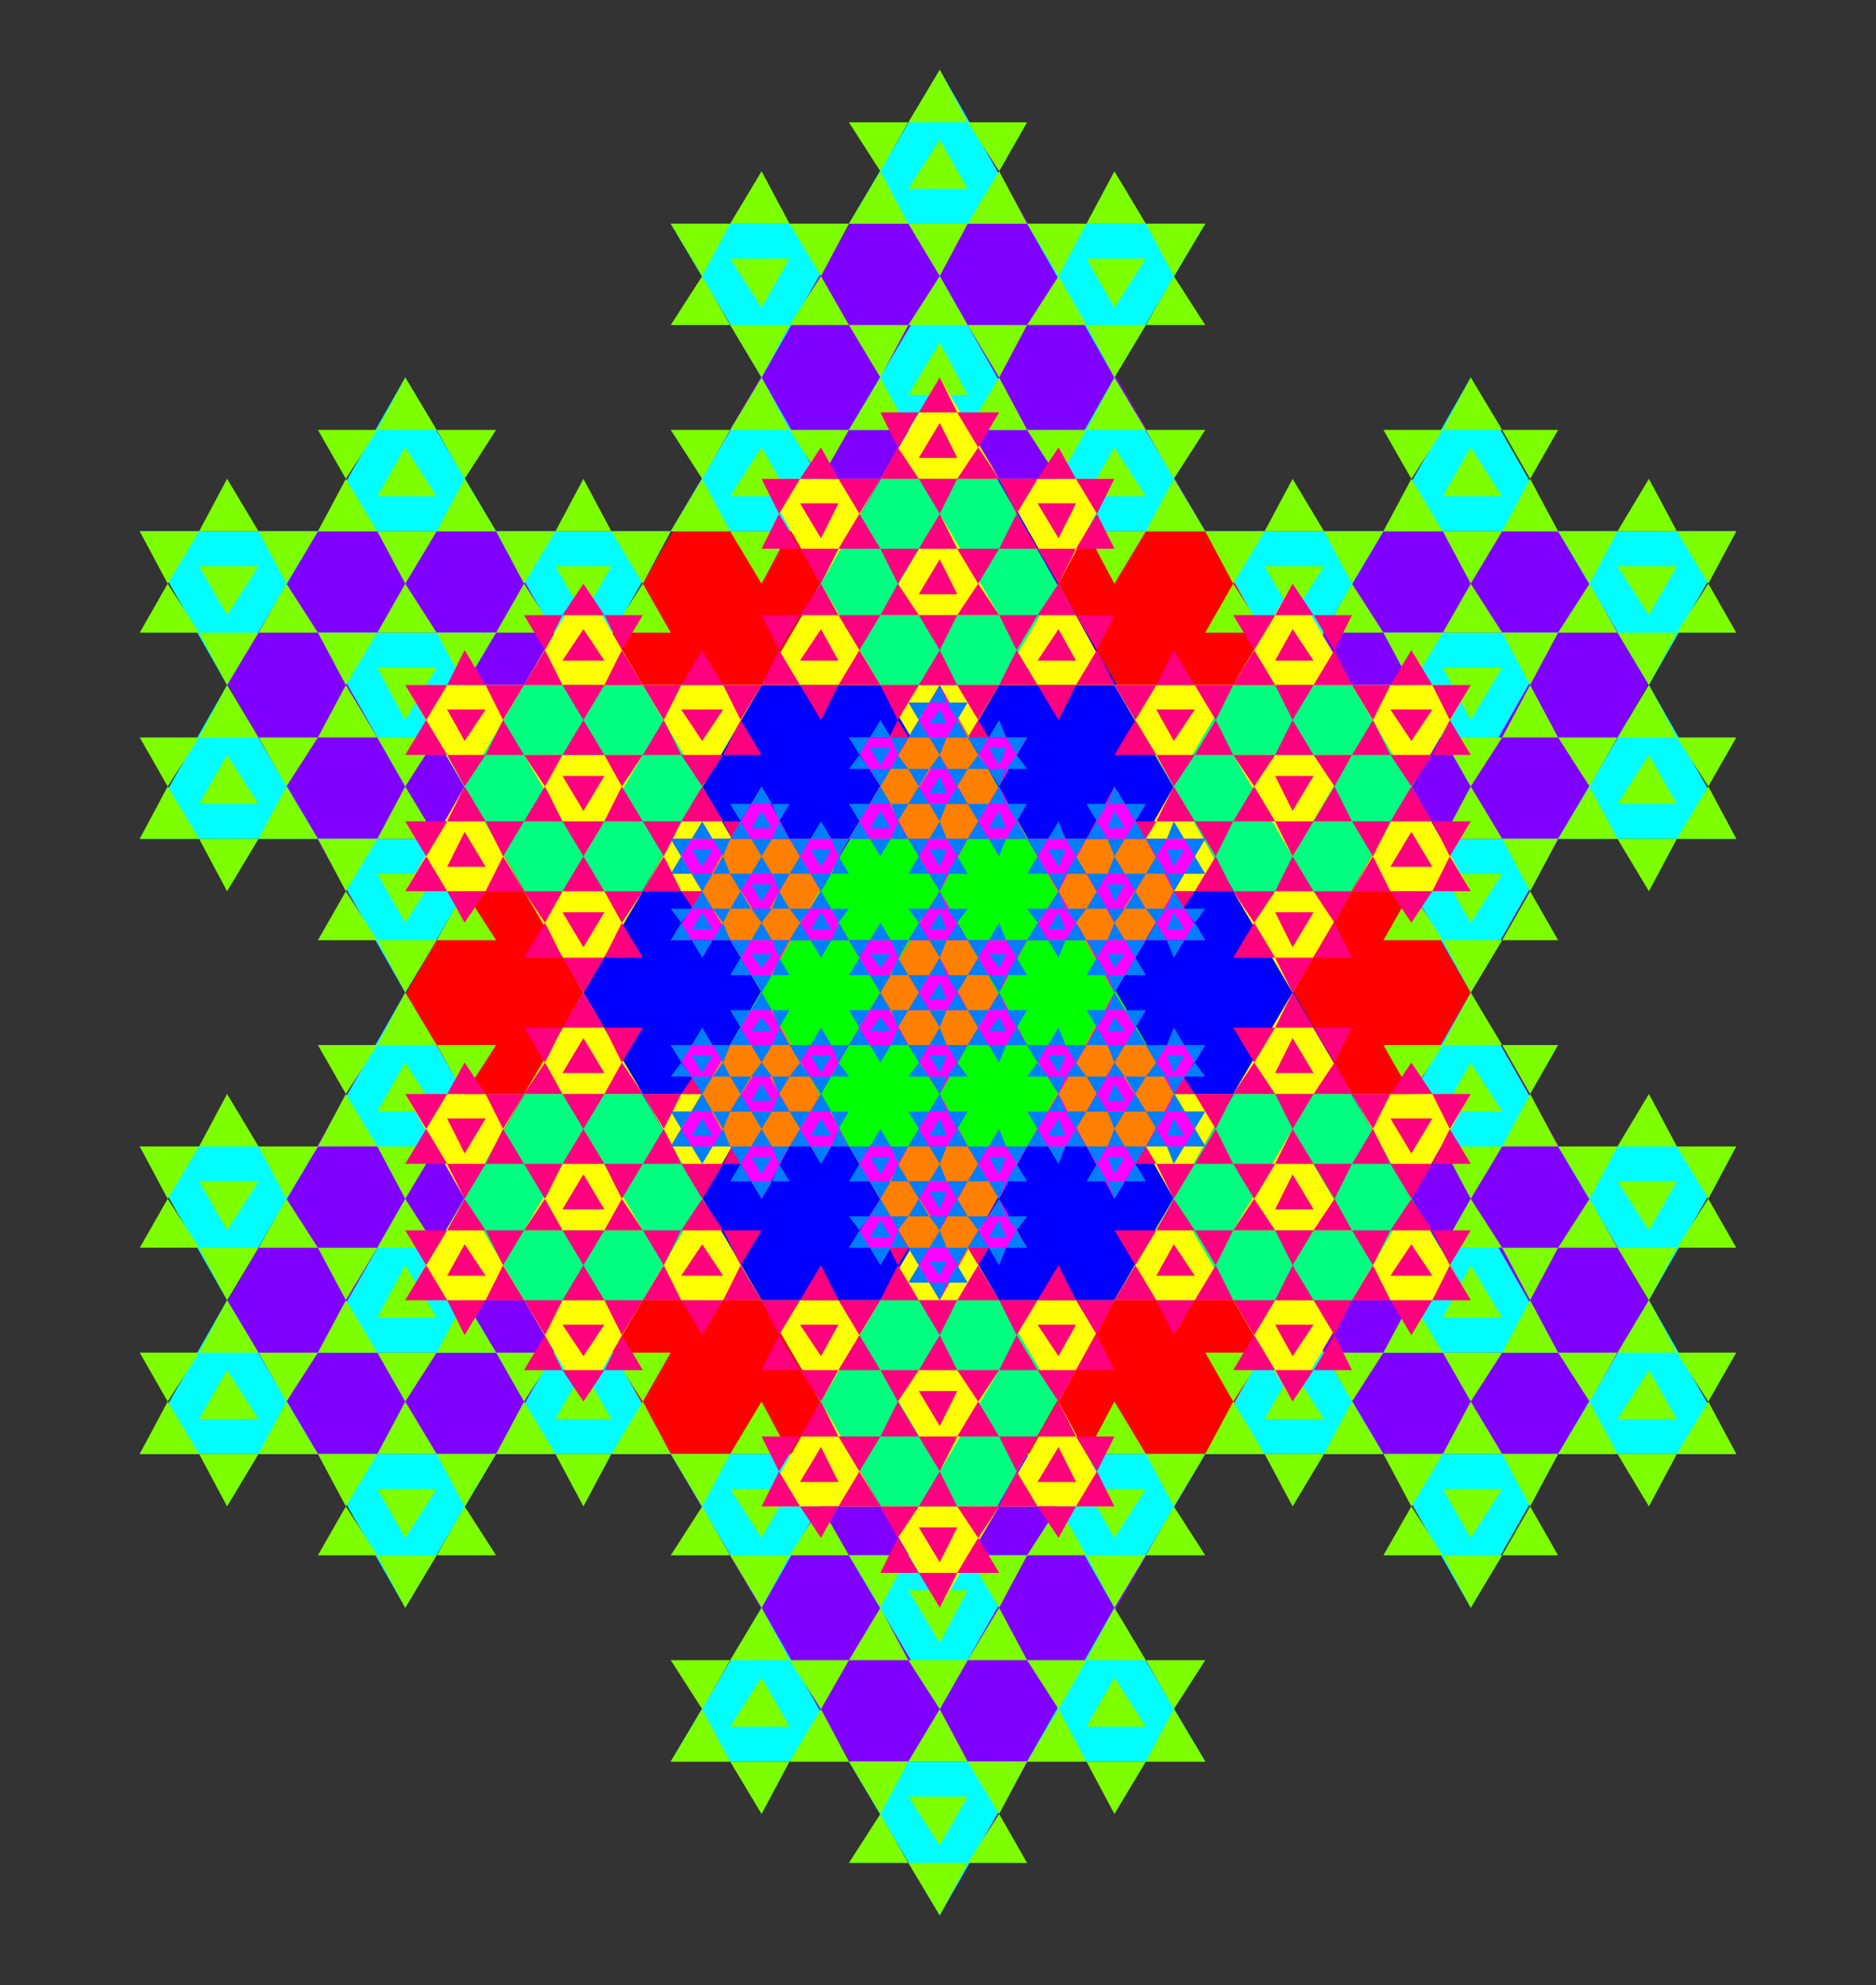 <svg xmlns="http://www.w3.org/2000/svg" 
xmlns:xlink="http://www.w3.org/1999/xlink" 
version="1.1" baseProfile="full" 
width="537" height="568" >
<rect width="100%" height="100%" fill="#333333" stroke="none"/>
<polygon points=" 497,416 269,20 40,416 497,416" fill="rgb(255,0,0)" />
<polygon points=" 345,328 269,196 192,328 345,328" fill="rgb(128,0,255)" />
<polygon points=" 345,152 269,20 192,152 345,152" fill="rgb(128,0,255)" />
<polygon points=" 421,284 497,152 345,152 421,284" fill="rgb(128,0,255)" />
<polygon points=" 345,416 497,416 421,284 345,416" fill="rgb(128,0,255)" />
<polygon points=" 192,416 269,548 345,416 192,416" fill="rgb(128,0,255)" />
<polygon points=" 116,284 40,416 192,416 116,284" fill="rgb(128,0,255)" />
<polygon points=" 192,152 40,152 116,284 192,152" fill="rgb(128,0,255)" />
<polygon points=" 294,299 269,255 243,299 294,299" fill="rgb(0,254,255)" />
<polygon points=" 294,240 269,196 243,240 294,240" fill="rgb(0,254,255)" />
<polygon points=" 319,284 345,240 294,240 319,284" fill="rgb(0,254,255)" />
<polygon points=" 294,328 345,328 319,284 294,328" fill="rgb(0,254,255)" />
<polygon points=" 243,328 269,372 294,328 243,328" fill="rgb(0,254,255)" />
<polygon points=" 218,284 192,328 243,328 218,284" fill="rgb(0,254,255)" />
<polygon points=" 243,240 192,240 218,284 243,240" fill="rgb(0,254,255)" />
<polygon points=" 294,123 269,79 243,123 294,123" fill="rgb(0,254,255)" />
<polygon points=" 294,64 269,20 243,64 294,64" fill="rgb(0,254,255)" />
<polygon points=" 319,108 345,64 294,64 319,108" fill="rgb(0,254,255)" />
<polygon points=" 294,152 345,152 319,108 294,152" fill="rgb(0,254,255)" />
<polygon points=" 243,152 269,196 294,152 243,152" fill="rgb(0,254,255)" />
<polygon points=" 218,108 192,152 243,152 218,108" fill="rgb(0,254,255)" />
<polygon points=" 243,64 192,64 218,108 243,64" fill="rgb(0,254,255)" />
<polygon points=" 421,225 446,181 396,181 421,225" fill="rgb(0,254,255)" />
<polygon points=" 446,152 421,108 396,152 446,152" fill="rgb(0,254,255)" />
<polygon points=" 472,196 497,152 446,152 472,196" fill="rgb(0,254,255)" />
<polygon points=" 446,240 497,240 472,196 446,240" fill="rgb(0,254,255)" />
<polygon points=" 396,240 421,284 446,240 396,240" fill="rgb(0,254,255)" />
<polygon points=" 370,196 345,240 396,240 370,196" fill="rgb(0,254,255)" />
<polygon points=" 396,152 345,152 370,196 396,152" fill="rgb(0,254,255)" />
<polygon points=" 396,387 446,387 421,343 396,387" fill="rgb(0,254,255)" />
<polygon points=" 446,328 421,284 396,328 446,328" fill="rgb(0,254,255)" />
<polygon points=" 472,372 497,328 446,328 472,372" fill="rgb(0,254,255)" />
<polygon points=" 446,416 497,416 472,372 446,416" fill="rgb(0,254,255)" />
<polygon points=" 396,416 421,460 446,416 396,416" fill="rgb(0,254,255)" />
<polygon points=" 370,372 345,416 396,416 370,372" fill="rgb(0,254,255)" />
<polygon points=" 396,328 345,328 370,372 396,328" fill="rgb(0,254,255)" />
<polygon points=" 243,445 269,489 294,445 243,445" fill="rgb(0,254,255)" />
<polygon points=" 294,416 269,372 243,416 294,416" fill="rgb(0,254,255)" />
<polygon points=" 319,460 345,416 294,416 319,460" fill="rgb(0,254,255)" />
<polygon points=" 294,504 345,504 319,460 294,504" fill="rgb(0,254,255)" />
<polygon points=" 243,504 269,548 294,504 243,504" fill="rgb(0,254,255)" />
<polygon points=" 218,460 192,504 243,504 218,460" fill="rgb(0,254,255)" />
<polygon points=" 243,416 192,416 218,460 243,416" fill="rgb(0,254,255)" />
<polygon points=" 116,343 91,387 142,387 116,343" fill="rgb(0,254,255)" />
<polygon points=" 142,328 116,284 91,328 142,328" fill="rgb(0,254,255)" />
<polygon points=" 167,372 192,328 142,328 167,372" fill="rgb(0,254,255)" />
<polygon points=" 142,416 192,416 167,372 142,416" fill="rgb(0,254,255)" />
<polygon points=" 91,416 116,460 142,416 91,416" fill="rgb(0,254,255)" />
<polygon points=" 65,372 40,416 91,416 65,372" fill="rgb(0,254,255)" />
<polygon points=" 91,328 40,328 65,372 91,328" fill="rgb(0,254,255)" />
<polygon points=" 142,181 91,181 116,225 142,181" fill="rgb(0,254,255)" />
<polygon points=" 142,152 116,108 91,152 142,152" fill="rgb(0,254,255)" />
<polygon points=" 167,196 192,152 142,152 167,196" fill="rgb(0,254,255)" />
<polygon points=" 142,240 192,240 167,196 142,240" fill="rgb(0,254,255)" />
<polygon points=" 91,240 116,284 142,240 91,240" fill="rgb(0,254,255)" />
<polygon points=" 65,196 40,240 91,240 65,196" fill="rgb(0,254,255)" />
<polygon points=" 91,152 40,152 65,196 91,152" fill="rgb(0,254,255)" />
<polygon points=" 277,289 269,274 260,289 277,289" fill="rgb(126,255,0)" />
<polygon points=" 277,269 269,255 260,269 277,269" fill="rgb(126,255,0)" />
<polygon points=" 286,284 294,269 277,269 286,284" fill="rgb(126,255,0)" />
<polygon points=" 277,299 294,299 286,284 277,299" fill="rgb(126,255,0)" />
<polygon points=" 260,299 269,313 277,299 260,299" fill="rgb(126,255,0)" />
<polygon points=" 252,284 243,299 260,299 252,284" fill="rgb(126,255,0)" />
<polygon points=" 260,269 243,269 252,284 260,269" fill="rgb(126,255,0)" />
<polygon points=" 277,230 269,216 260,230 277,230" fill="rgb(126,255,0)" />
<polygon points=" 277,211 269,196 260,211 277,211" fill="rgb(126,255,0)" />
<polygon points=" 286,225 294,211 277,211 286,225" fill="rgb(126,255,0)" />
<polygon points=" 277,240 294,240 286,225 277,240" fill="rgb(126,255,0)" />
<polygon points=" 260,240 269,255 277,240 260,240" fill="rgb(126,255,0)" />
<polygon points=" 252,225 243,240 260,240 252,225" fill="rgb(126,255,0)" />
<polygon points=" 260,211 243,211 252,225 260,211" fill="rgb(126,255,0)" />
<polygon points=" 319,264 328,250 311,250 319,264" fill="rgb(126,255,0)" />
<polygon points=" 328,240 319,225 311,240 328,240" fill="rgb(126,255,0)" />
<polygon points=" 336,255 345,240 328,240 336,255" fill="rgb(126,255,0)" />
<polygon points=" 328,269 345,269 336,255 328,269" fill="rgb(126,255,0)" />
<polygon points=" 311,269 319,284 328,269 311,269" fill="rgb(126,255,0)" />
<polygon points=" 303,255 294,269 311,269 303,255" fill="rgb(126,255,0)" />
<polygon points=" 311,240 294,240 303,255 311,240" fill="rgb(126,255,0)" />
<polygon points=" 311,318 328,318 319,304 311,318" fill="rgb(126,255,0)" />
<polygon points=" 328,299 319,284 311,299 328,299" fill="rgb(126,255,0)" />
<polygon points=" 336,313 345,299 328,299 336,313" fill="rgb(126,255,0)" />
<polygon points=" 328,328 345,328 336,313 328,328" fill="rgb(126,255,0)" />
<polygon points=" 311,328 319,343 328,328 311,328" fill="rgb(126,255,0)" />
<polygon points=" 303,313 294,328 311,328 303,313" fill="rgb(126,255,0)" />
<polygon points=" 311,299 294,299 303,313 311,299" fill="rgb(126,255,0)" />
<polygon points=" 260,338 269,352 277,338 260,338" fill="rgb(126,255,0)" />
<polygon points=" 277,328 269,313 260,328 277,328" fill="rgb(126,255,0)" />
<polygon points=" 286,343 294,328 277,328 286,343" fill="rgb(126,255,0)" />
<polygon points=" 277,357 294,357 286,343 277,357" fill="rgb(126,255,0)" />
<polygon points=" 260,357 269,372 277,357 260,357" fill="rgb(126,255,0)" />
<polygon points=" 252,343 243,357 260,357 252,343" fill="rgb(126,255,0)" />
<polygon points=" 260,328 243,328 252,343 260,328" fill="rgb(126,255,0)" />
<polygon points=" 218,304 209,318 226,318 218,304" fill="rgb(126,255,0)" />
<polygon points=" 226,299 218,284 209,299 226,299" fill="rgb(126,255,0)" />
<polygon points=" 235,313 243,299 226,299 235,313" fill="rgb(126,255,0)" />
<polygon points=" 226,328 243,328 235,313 226,328" fill="rgb(126,255,0)" />
<polygon points=" 209,328 218,343 226,328 209,328" fill="rgb(126,255,0)" />
<polygon points=" 201,313 192,328 209,328 201,313" fill="rgb(126,255,0)" />
<polygon points=" 209,299 192,299 201,313 209,299" fill="rgb(126,255,0)" />
<polygon points=" 226,250 209,250 218,264 226,250" fill="rgb(126,255,0)" />
<polygon points=" 226,240 218,225 209,240 226,240" fill="rgb(126,255,0)" />
<polygon points=" 235,255 243,240 226,240 235,255" fill="rgb(126,255,0)" />
<polygon points=" 226,269 243,269 235,255 226,269" fill="rgb(126,255,0)" />
<polygon points=" 209,269 218,284 226,269 209,269" fill="rgb(126,255,0)" />
<polygon points=" 201,255 192,269 209,269 201,255" fill="rgb(126,255,0)" />
<polygon points=" 209,240 192,240 201,255 209,240" fill="rgb(126,255,0)" />
<polygon points=" 277,113 269,98 260,113 277,113" fill="rgb(126,255,0)" />
<polygon points=" 277,93 269,79 260,93 277,93" fill="rgb(126,255,0)" />
<polygon points=" 286,108 294,93 277,93 286,108" fill="rgb(126,255,0)" />
<polygon points=" 277,123 294,123 286,108 277,123" fill="rgb(126,255,0)" />
<polygon points=" 260,123 269,137 277,123 260,123" fill="rgb(126,255,0)" />
<polygon points=" 252,108 243,123 260,123 252,108" fill="rgb(126,255,0)" />
<polygon points=" 260,93 243,93 252,108 260,93" fill="rgb(126,255,0)" />
<polygon points=" 277,54 269,40 260,54 277,54" fill="rgb(126,255,0)" />
<polygon points=" 277,35 269,20 260,35 277,35" fill="rgb(126,255,0)" />
<polygon points=" 286,49 294,35 277,35 286,49" fill="rgb(126,255,0)" />
<polygon points=" 277,64 294,64 286,49 277,64" fill="rgb(126,255,0)" />
<polygon points=" 260,64 269,79 277,64 260,64" fill="rgb(126,255,0)" />
<polygon points=" 252,49 243,64 260,64 252,49" fill="rgb(126,255,0)" />
<polygon points=" 260,35 243,35 252,49 260,35" fill="rgb(126,255,0)" />
<polygon points=" 319,88 328,74 311,74 319,88" fill="rgb(126,255,0)" />
<polygon points=" 328,64 319,49 311,64 328,64" fill="rgb(126,255,0)" />
<polygon points=" 336,79 345,64 328,64 336,79" fill="rgb(126,255,0)" />
<polygon points=" 328,93 345,93 336,79 328,93" fill="rgb(126,255,0)" />
<polygon points=" 311,93 319,108 328,93 311,93" fill="rgb(126,255,0)" />
<polygon points=" 303,79 294,93 311,93 303,79" fill="rgb(126,255,0)" />
<polygon points=" 311,64 294,64 303,79 311,64" fill="rgb(126,255,0)" />
<polygon points=" 311,142 328,142 319,128 311,142" fill="rgb(126,255,0)" />
<polygon points=" 328,123 319,108 311,123 328,123" fill="rgb(126,255,0)" />
<polygon points=" 336,137 345,123 328,123 336,137" fill="rgb(126,255,0)" />
<polygon points=" 328,152 345,152 336,137 328,152" fill="rgb(126,255,0)" />
<polygon points=" 311,152 319,167 328,152 311,152" fill="rgb(126,255,0)" />
<polygon points=" 303,137 294,152 311,152 303,137" fill="rgb(126,255,0)" />
<polygon points=" 311,123 294,123 303,137 311,123" fill="rgb(126,255,0)" />
<polygon points=" 260,162 269,176 277,162 260,162" fill="rgb(126,255,0)" />
<polygon points=" 277,152 269,137 260,152 277,152" fill="rgb(126,255,0)" />
<polygon points=" 286,167 294,152 277,152 286,167" fill="rgb(126,255,0)" />
<polygon points=" 277,181 294,181 286,167 277,181" fill="rgb(126,255,0)" />
<polygon points=" 260,181 269,196 277,181 260,181" fill="rgb(126,255,0)" />
<polygon points=" 252,167 243,181 260,181 252,167" fill="rgb(126,255,0)" />
<polygon points=" 260,152 243,152 252,167 260,152" fill="rgb(126,255,0)" />
<polygon points=" 218,128 209,142 226,142 218,128" fill="rgb(126,255,0)" />
<polygon points=" 226,123 218,108 209,123 226,123" fill="rgb(126,255,0)" />
<polygon points=" 235,137 243,123 226,123 235,137" fill="rgb(126,255,0)" />
<polygon points=" 226,152 243,152 235,137 226,152" fill="rgb(126,255,0)" />
<polygon points=" 209,152 218,167 226,152 209,152" fill="rgb(126,255,0)" />
<polygon points=" 201,137 192,152 209,152 201,137" fill="rgb(126,255,0)" />
<polygon points=" 209,123 192,123 201,137 209,123" fill="rgb(126,255,0)" />
<polygon points=" 226,74 209,74 218,88 226,74" fill="rgb(126,255,0)" />
<polygon points=" 226,64 218,49 209,64 226,64" fill="rgb(126,255,0)" />
<polygon points=" 235,79 243,64 226,64 235,79" fill="rgb(126,255,0)" />
<polygon points=" 226,93 243,93 235,79 226,93" fill="rgb(126,255,0)" />
<polygon points=" 209,93 218,108 226,93 209,93" fill="rgb(126,255,0)" />
<polygon points=" 201,79 192,93 209,93 201,79" fill="rgb(126,255,0)" />
<polygon points=" 209,64 192,64 201,79 209,64" fill="rgb(126,255,0)" />
<polygon points=" 421,206 430,191 413,191 421,206" fill="rgb(126,255,0)" />
<polygon points=" 430,181 421,167 413,181 430,181" fill="rgb(126,255,0)" />
<polygon points=" 438,196 446,181 430,181 438,196" fill="rgb(126,255,0)" />
<polygon points=" 430,211 446,211 438,196 430,211" fill="rgb(126,255,0)" />
<polygon points=" 413,211 421,225 430,211 413,211" fill="rgb(126,255,0)" />
<polygon points=" 404,196 396,211 413,211 404,196" fill="rgb(126,255,0)" />
<polygon points=" 413,181 396,181 404,196 413,181" fill="rgb(126,255,0)" />
<polygon points=" 430,142 421,128 413,142 430,142" fill="rgb(126,255,0)" />
<polygon points=" 430,123 421,108 413,123 430,123" fill="rgb(126,255,0)" />
<polygon points=" 438,137 446,123 430,123 438,137" fill="rgb(126,255,0)" />
<polygon points=" 430,152 446,152 438,137 430,152" fill="rgb(126,255,0)" />
<polygon points=" 413,152 421,167 430,152 413,152" fill="rgb(126,255,0)" />
<polygon points=" 404,137 396,152 413,152 404,137" fill="rgb(126,255,0)" />
<polygon points=" 413,123 396,123 404,137 413,123" fill="rgb(126,255,0)" />
<polygon points=" 472,176 480,162 463,162 472,176" fill="rgb(126,255,0)" />
<polygon points=" 480,152 472,137 463,152 480,152" fill="rgb(126,255,0)" />
<polygon points=" 489,167 497,152 480,152 489,167" fill="rgb(126,255,0)" />
<polygon points=" 480,181 497,181 489,167 480,181" fill="rgb(126,255,0)" />
<polygon points=" 463,181 472,196 480,181 463,181" fill="rgb(126,255,0)" />
<polygon points=" 455,167 446,181 463,181 455,167" fill="rgb(126,255,0)" />
<polygon points=" 463,152 446,152 455,167 463,152" fill="rgb(126,255,0)" />
<polygon points=" 463,230 480,230 472,216 463,230" fill="rgb(126,255,0)" />
<polygon points=" 480,211 472,196 463,211 480,211" fill="rgb(126,255,0)" />
<polygon points=" 489,225 497,211 480,211 489,225" fill="rgb(126,255,0)" />
<polygon points=" 480,240 497,240 489,225 480,240" fill="rgb(126,255,0)" />
<polygon points=" 463,240 472,255 480,240 463,240" fill="rgb(126,255,0)" />
<polygon points=" 455,225 446,240 463,240 455,225" fill="rgb(126,255,0)" />
<polygon points=" 463,211 446,211 455,225 463,211" fill="rgb(126,255,0)" />
<polygon points=" 413,250 421,264 430,250 413,250" fill="rgb(126,255,0)" />
<polygon points=" 430,240 421,225 413,240 430,240" fill="rgb(126,255,0)" />
<polygon points=" 438,255 446,240 430,240 438,255" fill="rgb(126,255,0)" />
<polygon points=" 430,269 446,269 438,255 430,269" fill="rgb(126,255,0)" />
<polygon points=" 413,269 421,284 430,269 413,269" fill="rgb(126,255,0)" />
<polygon points=" 404,255 396,269 413,269 404,255" fill="rgb(126,255,0)" />
<polygon points=" 413,240 396,240 404,255 413,240" fill="rgb(126,255,0)" />
<polygon points=" 370,216 362,230 379,230 370,216" fill="rgb(126,255,0)" />
<polygon points=" 379,211 370,196 362,211 379,211" fill="rgb(126,255,0)" />
<polygon points=" 387,225 396,211 379,211 387,225" fill="rgb(126,255,0)" />
<polygon points=" 379,240 396,240 387,225 379,240" fill="rgb(126,255,0)" />
<polygon points=" 362,240 370,255 379,240 362,240" fill="rgb(126,255,0)" />
<polygon points=" 353,225 345,240 362,240 353,225" fill="rgb(126,255,0)" />
<polygon points=" 362,211 345,211 353,225 362,211" fill="rgb(126,255,0)" />
<polygon points=" 379,162 362,162 370,176 379,162" fill="rgb(126,255,0)" />
<polygon points=" 379,152 370,137 362,152 379,152" fill="rgb(126,255,0)" />
<polygon points=" 387,167 396,152 379,152 387,167" fill="rgb(126,255,0)" />
<polygon points=" 379,181 396,181 387,167 379,181" fill="rgb(126,255,0)" />
<polygon points=" 362,181 370,196 379,181 362,181" fill="rgb(126,255,0)" />
<polygon points=" 353,167 345,181 362,181 353,167" fill="rgb(126,255,0)" />
<polygon points=" 362,152 345,152 353,167 362,152" fill="rgb(126,255,0)" />
<polygon points=" 413,377 430,377 421,362 413,377" fill="rgb(126,255,0)" />
<polygon points=" 430,357 421,343 413,357 430,357" fill="rgb(126,255,0)" />
<polygon points=" 438,372 446,357 430,357 438,372" fill="rgb(126,255,0)" />
<polygon points=" 430,387 446,387 438,372 430,387" fill="rgb(126,255,0)" />
<polygon points=" 413,387 421,401 430,387 413,387" fill="rgb(126,255,0)" />
<polygon points=" 404,372 396,387 413,387 404,372" fill="rgb(126,255,0)" />
<polygon points=" 413,357 396,357 404,372 413,357" fill="rgb(126,255,0)" />
<polygon points=" 430,318 421,304 413,318 430,318" fill="rgb(126,255,0)" />
<polygon points=" 430,299 421,284 413,299 430,299" fill="rgb(126,255,0)" />
<polygon points=" 438,313 446,299 430,299 438,313" fill="rgb(126,255,0)" />
<polygon points=" 430,328 446,328 438,313 430,328" fill="rgb(126,255,0)" />
<polygon points=" 413,328 421,343 430,328 413,328" fill="rgb(126,255,0)" />
<polygon points=" 404,313 396,328 413,328 404,313" fill="rgb(126,255,0)" />
<polygon points=" 413,299 396,299 404,313 413,299" fill="rgb(126,255,0)" />
<polygon points=" 472,352 480,338 463,338 472,352" fill="rgb(126,255,0)" />
<polygon points=" 480,328 472,313 463,328 480,328" fill="rgb(126,255,0)" />
<polygon points=" 489,343 497,328 480,328 489,343" fill="rgb(126,255,0)" />
<polygon points=" 480,357 497,357 489,343 480,357" fill="rgb(126,255,0)" />
<polygon points=" 463,357 472,372 480,357 463,357" fill="rgb(126,255,0)" />
<polygon points=" 455,343 446,357 463,357 455,343" fill="rgb(126,255,0)" />
<polygon points=" 463,328 446,328 455,343 463,328" fill="rgb(126,255,0)" />
<polygon points=" 463,406 480,406 472,392 463,406" fill="rgb(126,255,0)" />
<polygon points=" 480,387 472,372 463,387 480,387" fill="rgb(126,255,0)" />
<polygon points=" 489,401 497,387 480,387 489,401" fill="rgb(126,255,0)" />
<polygon points=" 480,416 497,416 489,401 480,416" fill="rgb(126,255,0)" />
<polygon points=" 463,416 472,431 480,416 463,416" fill="rgb(126,255,0)" />
<polygon points=" 455,401 446,416 463,416 455,401" fill="rgb(126,255,0)" />
<polygon points=" 463,387 446,387 455,401 463,387" fill="rgb(126,255,0)" />
<polygon points=" 413,426 421,440 430,426 413,426" fill="rgb(126,255,0)" />
<polygon points=" 430,416 421,401 413,416 430,416" fill="rgb(126,255,0)" />
<polygon points=" 438,431 446,416 430,416 438,431" fill="rgb(126,255,0)" />
<polygon points=" 430,445 446,445 438,431 430,445" fill="rgb(126,255,0)" />
<polygon points=" 413,445 421,460 430,445 413,445" fill="rgb(126,255,0)" />
<polygon points=" 404,431 396,445 413,445 404,431" fill="rgb(126,255,0)" />
<polygon points=" 413,416 396,416 404,431 413,416" fill="rgb(126,255,0)" />
<polygon points=" 370,392 362,406 379,406 370,392" fill="rgb(126,255,0)" />
<polygon points=" 379,387 370,372 362,387 379,387" fill="rgb(126,255,0)" />
<polygon points=" 387,401 396,387 379,387 387,401" fill="rgb(126,255,0)" />
<polygon points=" 379,416 396,416 387,401 379,416" fill="rgb(126,255,0)" />
<polygon points=" 362,416 370,431 379,416 362,416" fill="rgb(126,255,0)" />
<polygon points=" 353,401 345,416 362,416 353,401" fill="rgb(126,255,0)" />
<polygon points=" 362,387 345,387 353,401 362,387" fill="rgb(126,255,0)" />
<polygon points=" 379,338 362,338 370,352 379,338" fill="rgb(126,255,0)" />
<polygon points=" 379,328 370,313 362,328 379,328" fill="rgb(126,255,0)" />
<polygon points=" 387,343 396,328 379,328 387,343" fill="rgb(126,255,0)" />
<polygon points=" 379,357 396,357 387,343 379,357" fill="rgb(126,255,0)" />
<polygon points=" 362,357 370,372 379,357 362,357" fill="rgb(126,255,0)" />
<polygon points=" 353,343 345,357 362,357 353,343" fill="rgb(126,255,0)" />
<polygon points=" 362,328 345,328 353,343 362,328" fill="rgb(126,255,0)" />
<polygon points=" 260,455 269,470 277,455 260,455" fill="rgb(126,255,0)" />
<polygon points=" 277,445 269,431 260,445 277,445" fill="rgb(126,255,0)" />
<polygon points=" 286,460 294,445 277,445 286,460" fill="rgb(126,255,0)" />
<polygon points=" 277,475 294,475 286,460 277,475" fill="rgb(126,255,0)" />
<polygon points=" 260,475 269,489 277,475 260,475" fill="rgb(126,255,0)" />
<polygon points=" 252,460 243,475 260,475 252,460" fill="rgb(126,255,0)" />
<polygon points=" 260,445 243,445 252,460 260,445" fill="rgb(126,255,0)" />
<polygon points=" 277,406 269,392 260,406 277,406" fill="rgb(126,255,0)" />
<polygon points=" 277,387 269,372 260,387 277,387" fill="rgb(126,255,0)" />
<polygon points=" 286,401 294,387 277,387 286,401" fill="rgb(126,255,0)" />
<polygon points=" 277,416 294,416 286,401 277,416" fill="rgb(126,255,0)" />
<polygon points=" 260,416 269,431 277,416 260,416" fill="rgb(126,255,0)" />
<polygon points=" 252,401 243,416 260,416 252,401" fill="rgb(126,255,0)" />
<polygon points=" 260,387 243,387 252,401 260,387" fill="rgb(126,255,0)" />
<polygon points=" 319,440 328,426 311,426 319,440" fill="rgb(126,255,0)" />
<polygon points=" 328,416 319,401 311,416 328,416" fill="rgb(126,255,0)" />
<polygon points=" 336,431 345,416 328,416 336,431" fill="rgb(126,255,0)" />
<polygon points=" 328,445 345,445 336,431 328,445" fill="rgb(126,255,0)" />
<polygon points=" 311,445 319,460 328,445 311,445" fill="rgb(126,255,0)" />
<polygon points=" 303,431 294,445 311,445 303,431" fill="rgb(126,255,0)" />
<polygon points=" 311,416 294,416 303,431 311,416" fill="rgb(126,255,0)" />
<polygon points=" 311,494 328,494 319,480 311,494" fill="rgb(126,255,0)" />
<polygon points=" 328,475 319,460 311,475 328,475" fill="rgb(126,255,0)" />
<polygon points=" 336,489 345,475 328,475 336,489" fill="rgb(126,255,0)" />
<polygon points=" 328,504 345,504 336,489 328,504" fill="rgb(126,255,0)" />
<polygon points=" 311,504 319,519 328,504 311,504" fill="rgb(126,255,0)" />
<polygon points=" 303,489 294,504 311,504 303,489" fill="rgb(126,255,0)" />
<polygon points=" 311,475 294,475 303,489 311,475" fill="rgb(126,255,0)" />
<polygon points=" 260,514 269,528 277,514 260,514" fill="rgb(126,255,0)" />
<polygon points=" 277,504 269,489 260,504 277,504" fill="rgb(126,255,0)" />
<polygon points=" 286,519 294,504 277,504 286,519" fill="rgb(126,255,0)" />
<polygon points=" 277,533 294,533 286,519 277,533" fill="rgb(126,255,0)" />
<polygon points=" 260,533 269,548 277,533 260,533" fill="rgb(126,255,0)" />
<polygon points=" 252,519 243,533 260,533 252,519" fill="rgb(126,255,0)" />
<polygon points=" 260,504 243,504 252,519 260,504" fill="rgb(126,255,0)" />
<polygon points=" 218,480 209,494 226,494 218,480" fill="rgb(126,255,0)" />
<polygon points=" 226,475 218,460 209,475 226,475" fill="rgb(126,255,0)" />
<polygon points=" 235,489 243,475 226,475 235,489" fill="rgb(126,255,0)" />
<polygon points=" 226,504 243,504 235,489 226,504" fill="rgb(126,255,0)" />
<polygon points=" 209,504 218,519 226,504 209,504" fill="rgb(126,255,0)" />
<polygon points=" 201,489 192,504 209,504 201,489" fill="rgb(126,255,0)" />
<polygon points=" 209,475 192,475 201,489 209,475" fill="rgb(126,255,0)" />
<polygon points=" 226,426 209,426 218,440 226,426" fill="rgb(126,255,0)" />
<polygon points=" 226,416 218,401 209,416 226,416" fill="rgb(126,255,0)" />
<polygon points=" 235,431 243,416 226,416 235,431" fill="rgb(126,255,0)" />
<polygon points=" 226,445 243,445 235,431 226,445" fill="rgb(126,255,0)" />
<polygon points=" 209,445 218,460 226,445 209,445" fill="rgb(126,255,0)" />
<polygon points=" 201,431 192,445 209,445 201,431" fill="rgb(126,255,0)" />
<polygon points=" 209,416 192,416 201,431 209,416" fill="rgb(126,255,0)" />
<polygon points=" 116,362 108,377 125,377 116,362" fill="rgb(126,255,0)" />
<polygon points=" 125,357 116,343 108,357 125,357" fill="rgb(126,255,0)" />
<polygon points=" 133,372 142,357 125,357 133,372" fill="rgb(126,255,0)" />
<polygon points=" 125,387 142,387 133,372 125,387" fill="rgb(126,255,0)" />
<polygon points=" 108,387 116,401 125,387 108,387" fill="rgb(126,255,0)" />
<polygon points=" 99,372 91,387 108,387 99,372" fill="rgb(126,255,0)" />
<polygon points=" 108,357 91,357 99,372 108,357" fill="rgb(126,255,0)" />
<polygon points=" 125,318 116,304 108,318 125,318" fill="rgb(126,255,0)" />
<polygon points=" 125,299 116,284 108,299 125,299" fill="rgb(126,255,0)" />
<polygon points=" 133,313 142,299 125,299 133,313" fill="rgb(126,255,0)" />
<polygon points=" 125,328 142,328 133,313 125,328" fill="rgb(126,255,0)" />
<polygon points=" 108,328 116,343 125,328 108,328" fill="rgb(126,255,0)" />
<polygon points=" 99,313 91,328 108,328 99,313" fill="rgb(126,255,0)" />
<polygon points=" 108,299 91,299 99,313 108,299" fill="rgb(126,255,0)" />
<polygon points=" 167,352 175,338 159,338 167,352" fill="rgb(126,255,0)" />
<polygon points=" 175,328 167,313 159,328 175,328" fill="rgb(126,255,0)" />
<polygon points=" 184,343 192,328 175,328 184,343" fill="rgb(126,255,0)" />
<polygon points=" 175,357 192,357 184,343 175,357" fill="rgb(126,255,0)" />
<polygon points=" 159,357 167,372 175,357 159,357" fill="rgb(126,255,0)" />
<polygon points=" 150,343 142,357 159,357 150,343" fill="rgb(126,255,0)" />
<polygon points=" 159,328 142,328 150,343 159,328" fill="rgb(126,255,0)" />
<polygon points=" 159,406 175,406 167,392 159,406" fill="rgb(126,255,0)" />
<polygon points=" 175,387 167,372 159,387 175,387" fill="rgb(126,255,0)" />
<polygon points=" 184,401 192,387 175,387 184,401" fill="rgb(126,255,0)" />
<polygon points=" 175,416 192,416 184,401 175,416" fill="rgb(126,255,0)" />
<polygon points=" 159,416 167,431 175,416 159,416" fill="rgb(126,255,0)" />
<polygon points=" 150,401 142,416 159,416 150,401" fill="rgb(126,255,0)" />
<polygon points=" 159,387 142,387 150,401 159,387" fill="rgb(126,255,0)" />
<polygon points=" 108,426 116,440 125,426 108,426" fill="rgb(126,255,0)" />
<polygon points=" 125,416 116,401 108,416 125,416" fill="rgb(126,255,0)" />
<polygon points=" 133,431 142,416 125,416 133,431" fill="rgb(126,255,0)" />
<polygon points=" 125,445 142,445 133,431 125,445" fill="rgb(126,255,0)" />
<polygon points=" 108,445 116,460 125,445 108,445" fill="rgb(126,255,0)" />
<polygon points=" 99,431 91,445 108,445 99,431" fill="rgb(126,255,0)" />
<polygon points=" 108,416 91,416 99,431 108,416" fill="rgb(126,255,0)" />
<polygon points=" 65,392 57,406 74,406 65,392" fill="rgb(126,255,0)" />
<polygon points=" 74,387 65,372 57,387 74,387" fill="rgb(126,255,0)" />
<polygon points=" 82,401 91,387 74,387 82,401" fill="rgb(126,255,0)" />
<polygon points=" 74,416 91,416 82,401 74,416" fill="rgb(126,255,0)" />
<polygon points=" 57,416 65,431 74,416 57,416" fill="rgb(126,255,0)" />
<polygon points=" 48,401 40,416 57,416 48,401" fill="rgb(126,255,0)" />
<polygon points=" 57,387 40,387 48,401 57,387" fill="rgb(126,255,0)" />
<polygon points=" 74,338 57,338 65,352 74,338" fill="rgb(126,255,0)" />
<polygon points=" 74,328 65,313 57,328 74,328" fill="rgb(126,255,0)" />
<polygon points=" 82,343 91,328 74,328 82,343" fill="rgb(126,255,0)" />
<polygon points=" 74,357 91,357 82,343 74,357" fill="rgb(126,255,0)" />
<polygon points=" 57,357 65,372 74,357 57,357" fill="rgb(126,255,0)" />
<polygon points=" 48,343 40,357 57,357 48,343" fill="rgb(126,255,0)" />
<polygon points=" 57,328 40,328 48,343 57,328" fill="rgb(126,255,0)" />
<polygon points=" 125,191 108,191 116,206 125,191" fill="rgb(126,255,0)" />
<polygon points=" 125,181 116,167 108,181 125,181" fill="rgb(126,255,0)" />
<polygon points=" 133,196 142,181 125,181 133,196" fill="rgb(126,255,0)" />
<polygon points=" 125,211 142,211 133,196 125,211" fill="rgb(126,255,0)" />
<polygon points=" 108,211 116,225 125,211 108,211" fill="rgb(126,255,0)" />
<polygon points=" 99,196 91,211 108,211 99,196" fill="rgb(126,255,0)" />
<polygon points=" 108,181 91,181 99,196 108,181" fill="rgb(126,255,0)" />
<polygon points=" 125,142 116,128 108,142 125,142" fill="rgb(126,255,0)" />
<polygon points=" 125,123 116,108 108,123 125,123" fill="rgb(126,255,0)" />
<polygon points=" 133,137 142,123 125,123 133,137" fill="rgb(126,255,0)" />
<polygon points=" 125,152 142,152 133,137 125,152" fill="rgb(126,255,0)" />
<polygon points=" 108,152 116,167 125,152 108,152" fill="rgb(126,255,0)" />
<polygon points=" 99,137 91,152 108,152 99,137" fill="rgb(126,255,0)" />
<polygon points=" 108,123 91,123 99,137 108,123" fill="rgb(126,255,0)" />
<polygon points=" 167,176 175,162 159,162 167,176" fill="rgb(126,255,0)" />
<polygon points=" 175,152 167,137 159,152 175,152" fill="rgb(126,255,0)" />
<polygon points=" 184,167 192,152 175,152 184,167" fill="rgb(126,255,0)" />
<polygon points=" 175,181 192,181 184,167 175,181" fill="rgb(126,255,0)" />
<polygon points=" 159,181 167,196 175,181 159,181" fill="rgb(126,255,0)" />
<polygon points=" 150,167 142,181 159,181 150,167" fill="rgb(126,255,0)" />
<polygon points=" 159,152 142,152 150,167 159,152" fill="rgb(126,255,0)" />
<polygon points=" 159,230 175,230 167,216 159,230" fill="rgb(126,255,0)" />
<polygon points=" 175,211 167,196 159,211 175,211" fill="rgb(126,255,0)" />
<polygon points=" 184,225 192,211 175,211 184,225" fill="rgb(126,255,0)" />
<polygon points=" 175,240 192,240 184,225 175,240" fill="rgb(126,255,0)" />
<polygon points=" 159,240 167,255 175,240 159,240" fill="rgb(126,255,0)" />
<polygon points=" 150,225 142,240 159,240 150,225" fill="rgb(126,255,0)" />
<polygon points=" 159,211 142,211 150,225 159,211" fill="rgb(126,255,0)" />
<polygon points=" 108,250 116,264 125,250 108,250" fill="rgb(126,255,0)" />
<polygon points=" 125,240 116,225 108,240 125,240" fill="rgb(126,255,0)" />
<polygon points=" 133,255 142,240 125,240 133,255" fill="rgb(126,255,0)" />
<polygon points=" 125,269 142,269 133,255 125,269" fill="rgb(126,255,0)" />
<polygon points=" 108,269 116,284 125,269 108,269" fill="rgb(126,255,0)" />
<polygon points=" 99,255 91,269 108,269 99,255" fill="rgb(126,255,0)" />
<polygon points=" 108,240 91,240 99,255 108,240" fill="rgb(126,255,0)" />
<polygon points=" 65,216 57,230 74,230 65,216" fill="rgb(126,255,0)" />
<polygon points=" 74,211 65,196 57,211 74,211" fill="rgb(126,255,0)" />
<polygon points=" 82,225 91,211 74,211 82,225" fill="rgb(126,255,0)" />
<polygon points=" 74,240 91,240 82,225 74,240" fill="rgb(126,255,0)" />
<polygon points=" 57,240 65,255 74,240 57,240" fill="rgb(126,255,0)" />
<polygon points=" 48,225 40,240 57,240 48,225" fill="rgb(126,255,0)" />
<polygon points=" 57,211 40,211 48,225 57,211" fill="rgb(126,255,0)" />
<polygon points=" 74,162 57,162 65,176 74,162" fill="rgb(126,255,0)" />
<polygon points=" 74,152 65,137 57,152 74,152" fill="rgb(126,255,0)" />
<polygon points=" 82,167 91,152 74,152 82,167" fill="rgb(126,255,0)" />
<polygon points=" 74,181 91,181 82,167 74,181" fill="rgb(126,255,0)" />
<polygon points=" 57,181 65,196 74,181 57,181" fill="rgb(126,255,0)" />
<polygon points=" 48,167 40,181 57,181 48,167" fill="rgb(126,255,0)" />
<polygon points=" 57,152 40,152 48,167 57,152" fill="rgb(126,255,0)" />
<polygon points=" 421,372 269,108 116,372 421,372" fill="rgb(0,0,255)" />
<polygon points=" 319,313 269,225 218,313 319,313" fill="rgb(0,255,128)" />
<polygon points=" 319,196 269,108 218,196 319,196" fill="rgb(0,255,128)" />
<polygon points=" 370,284 421,196 319,196 370,284" fill="rgb(0,255,128)" />
<polygon points=" 319,372 421,372 370,284 319,372" fill="rgb(0,255,128)" />
<polygon points=" 218,372 269,460 319,372 218,372" fill="rgb(0,255,128)" />
<polygon points=" 167,284 116,372 218,372 167,284" fill="rgb(0,255,128)" />
<polygon points=" 218,196 116,196 167,284 218,196" fill="rgb(0,255,128)" />
<polygon points=" 286,294 269,264 252,294 286,294" fill="rgb(254,255,0)" />
<polygon points=" 286,255 269,225 252,255 286,255" fill="rgb(254,255,0)" />
<polygon points=" 303,284 319,255 286,255 303,284" fill="rgb(254,255,0)" />
<polygon points=" 286,313 319,313 303,284 286,313" fill="rgb(254,255,0)" />
<polygon points=" 252,313 269,343 286,313 252,313" fill="rgb(254,255,0)" />
<polygon points=" 235,284 218,313 252,313 235,284" fill="rgb(254,255,0)" />
<polygon points=" 252,255 218,255 235,284 252,255" fill="rgb(254,255,0)" />
<polygon points=" 286,176 269,147 252,176 286,176" fill="rgb(254,255,0)" />
<polygon points=" 286,137 269,108 252,137 286,137" fill="rgb(254,255,0)" />
<polygon points=" 303,167 319,137 286,137 303,167" fill="rgb(254,255,0)" />
<polygon points=" 286,196 319,196 303,167 286,196" fill="rgb(254,255,0)" />
<polygon points=" 252,196 269,225 286,196 252,196" fill="rgb(254,255,0)" />
<polygon points=" 235,167 218,196 252,196 235,167" fill="rgb(254,255,0)" />
<polygon points=" 252,137 218,137 235,167 252,137" fill="rgb(254,255,0)" />
<polygon points=" 370,245 387,216 353,216 370,245" fill="rgb(254,255,0)" />
<polygon points=" 387,196 370,167 353,196 387,196" fill="rgb(254,255,0)" />
<polygon points=" 404,225 421,196 387,196 404,225" fill="rgb(254,255,0)" />
<polygon points=" 387,255 421,255 404,225 387,255" fill="rgb(254,255,0)" />
<polygon points=" 353,255 370,284 387,255 353,255" fill="rgb(254,255,0)" />
<polygon points=" 336,225 319,255 353,255 336,225" fill="rgb(254,255,0)" />
<polygon points=" 353,196 319,196 336,225 353,196" fill="rgb(254,255,0)" />
<polygon points=" 353,352 387,352 370,323 353,352" fill="rgb(254,255,0)" />
<polygon points=" 387,313 370,284 353,313 387,313" fill="rgb(254,255,0)" />
<polygon points=" 404,343 421,313 387,313 404,343" fill="rgb(254,255,0)" />
<polygon points=" 387,372 421,372 404,343 387,372" fill="rgb(254,255,0)" />
<polygon points=" 353,372 370,401 387,372 353,372" fill="rgb(254,255,0)" />
<polygon points=" 336,343 319,372 353,372 336,343" fill="rgb(254,255,0)" />
<polygon points=" 353,313 319,313 336,343 353,313" fill="rgb(254,255,0)" />
<polygon points=" 252,392 269,421 286,392 252,392" fill="rgb(254,255,0)" />
<polygon points=" 286,372 269,343 252,372 286,372" fill="rgb(254,255,0)" />
<polygon points=" 303,401 319,372 286,372 303,401" fill="rgb(254,255,0)" />
<polygon points=" 286,431 319,431 303,401 286,431" fill="rgb(254,255,0)" />
<polygon points=" 252,431 269,460 286,431 252,431" fill="rgb(254,255,0)" />
<polygon points=" 235,401 218,431 252,431 235,401" fill="rgb(254,255,0)" />
<polygon points=" 252,372 218,372 235,401 252,372" fill="rgb(254,255,0)" />
<polygon points=" 167,323 150,352 184,352 167,323" fill="rgb(254,255,0)" />
<polygon points=" 184,313 167,284 150,313 184,313" fill="rgb(254,255,0)" />
<polygon points=" 201,343 218,313 184,313 201,343" fill="rgb(254,255,0)" />
<polygon points=" 184,372 218,372 201,343 184,372" fill="rgb(254,255,0)" />
<polygon points=" 150,372 167,401 184,372 150,372" fill="rgb(254,255,0)" />
<polygon points=" 133,343 116,372 150,372 133,343" fill="rgb(254,255,0)" />
<polygon points=" 150,313 116,313 133,343 150,313" fill="rgb(254,255,0)" />
<polygon points=" 184,216 150,216 167,245 184,216" fill="rgb(254,255,0)" />
<polygon points=" 184,196 167,167 150,196 184,196" fill="rgb(254,255,0)" />
<polygon points=" 201,225 218,196 184,196 201,225" fill="rgb(254,255,0)" />
<polygon points=" 184,255 218,255 201,225 184,255" fill="rgb(254,255,0)" />
<polygon points=" 150,255 167,284 184,255 150,255" fill="rgb(254,255,0)" />
<polygon points=" 133,225 116,255 150,255 133,225" fill="rgb(254,255,0)" />
<polygon points=" 150,196 116,196 133,225 150,196" fill="rgb(254,255,0)" />
<polygon points=" 274,287 269,277 263,287 274,287" fill="rgb(255,0,126)" />
<polygon points=" 274,274 269,264 263,274 274,274" fill="rgb(255,0,126)" />
<polygon points=" 280,284 286,274 274,274 280,284" fill="rgb(255,0,126)" />
<polygon points=" 274,294 286,294 280,284 274,294" fill="rgb(255,0,126)" />
<polygon points=" 263,294 269,304 274,294 263,294" fill="rgb(255,0,126)" />
<polygon points=" 257,284 252,294 263,294 257,284" fill="rgb(255,0,126)" />
<polygon points=" 263,274 252,274 257,284 263,274" fill="rgb(255,0,126)" />
<polygon points=" 274,248 269,238 263,248 274,248" fill="rgb(255,0,126)" />
<polygon points=" 274,235 269,225 263,235 274,235" fill="rgb(255,0,126)" />
<polygon points=" 280,245 286,235 274,235 280,245" fill="rgb(255,0,126)" />
<polygon points=" 274,255 286,255 280,245 274,255" fill="rgb(255,0,126)" />
<polygon points=" 263,255 269,264 274,255 263,255" fill="rgb(255,0,126)" />
<polygon points=" 257,245 252,255 263,255 257,245" fill="rgb(255,0,126)" />
<polygon points=" 263,235 252,235 257,245 263,235" fill="rgb(255,0,126)" />
<polygon points=" 303,271 308,261 297,261 303,271" fill="rgb(255,0,126)" />
<polygon points=" 308,255 303,245 297,255 308,255" fill="rgb(255,0,126)" />
<polygon points=" 314,264 319,255 308,255 314,264" fill="rgb(255,0,126)" />
<polygon points=" 308,274 319,274 314,264 308,274" fill="rgb(255,0,126)" />
<polygon points=" 297,274 303,284 308,274 297,274" fill="rgb(255,0,126)" />
<polygon points=" 291,264 286,274 297,274 291,264" fill="rgb(255,0,126)" />
<polygon points=" 297,255 286,255 291,264 297,255" fill="rgb(255,0,126)" />
<polygon points=" 297,307 308,307 303,297 297,307" fill="rgb(255,0,126)" />
<polygon points=" 308,294 303,284 297,294 308,294" fill="rgb(255,0,126)" />
<polygon points=" 314,304 319,294 308,294 314,304" fill="rgb(255,0,126)" />
<polygon points=" 308,313 319,313 314,304 308,313" fill="rgb(255,0,126)" />
<polygon points=" 297,313 303,323 308,313 297,313" fill="rgb(255,0,126)" />
<polygon points=" 291,304 286,313 297,313 291,304" fill="rgb(255,0,126)" />
<polygon points=" 297,294 286,294 291,304 297,294" fill="rgb(255,0,126)" />
<polygon points=" 263,320 269,330 274,320 263,320" fill="rgb(255,0,126)" />
<polygon points=" 274,313 269,304 263,313 274,313" fill="rgb(255,0,126)" />
<polygon points=" 280,323 286,313 274,313 280,323" fill="rgb(255,0,126)" />
<polygon points=" 274,333 286,333 280,323 274,333" fill="rgb(255,0,126)" />
<polygon points=" 263,333 269,343 274,333 263,333" fill="rgb(255,0,126)" />
<polygon points=" 257,323 252,333 263,333 257,323" fill="rgb(255,0,126)" />
<polygon points=" 263,313 252,313 257,323 263,313" fill="rgb(255,0,126)" />
<polygon points=" 235,297 229,307 240,307 235,297" fill="rgb(255,0,126)" />
<polygon points=" 240,294 235,284 229,294 240,294" fill="rgb(255,0,126)" />
<polygon points=" 246,304 252,294 240,294 246,304" fill="rgb(255,0,126)" />
<polygon points=" 240,313 252,313 246,304 240,313" fill="rgb(255,0,126)" />
<polygon points=" 229,313 235,323 240,313 229,313" fill="rgb(255,0,126)" />
<polygon points=" 223,304 218,313 229,313 223,304" fill="rgb(255,0,126)" />
<polygon points=" 229,294 218,294 223,304 229,294" fill="rgb(255,0,126)" />
<polygon points=" 240,261 229,261 235,271 240,261" fill="rgb(255,0,126)" />
<polygon points=" 240,255 235,245 229,255 240,255" fill="rgb(255,0,126)" />
<polygon points=" 246,264 252,255 240,255 246,264" fill="rgb(255,0,126)" />
<polygon points=" 240,274 252,274 246,264 240,274" fill="rgb(255,0,126)" />
<polygon points=" 229,274 235,284 240,274 229,274" fill="rgb(255,0,126)" />
<polygon points=" 223,264 218,274 229,274 223,264" fill="rgb(255,0,126)" />
<polygon points=" 229,255 218,255 223,264 229,255" fill="rgb(255,0,126)" />
<polygon points=" 274,170 269,160 263,170 274,170" fill="rgb(255,0,126)" />
<polygon points=" 274,157 269,147 263,157 274,157" fill="rgb(255,0,126)" />
<polygon points=" 280,167 286,157 274,157 280,167" fill="rgb(255,0,126)" />
<polygon points=" 274,176 286,176 280,167 274,176" fill="rgb(255,0,126)" />
<polygon points=" 263,176 269,186 274,176 263,176" fill="rgb(255,0,126)" />
<polygon points=" 257,167 252,176 263,176 257,167" fill="rgb(255,0,126)" />
<polygon points=" 263,157 252,157 257,167 263,157" fill="rgb(255,0,126)" />
<polygon points=" 274,131 269,121 263,131 274,131" fill="rgb(255,0,126)" />
<polygon points=" 274,118 269,108 263,118 274,118" fill="rgb(255,0,126)" />
<polygon points=" 280,128 286,118 274,118 280,128" fill="rgb(255,0,126)" />
<polygon points=" 274,137 286,137 280,128 274,137" fill="rgb(255,0,126)" />
<polygon points=" 263,137 269,147 274,137 263,137" fill="rgb(255,0,126)" />
<polygon points=" 257,128 252,137 263,137 257,128" fill="rgb(255,0,126)" />
<polygon points=" 263,118 252,118 257,128 263,118" fill="rgb(255,0,126)" />
<polygon points=" 303,154 308,144 297,144 303,154" fill="rgb(255,0,126)" />
<polygon points=" 308,137 303,128 297,137 308,137" fill="rgb(255,0,126)" />
<polygon points=" 314,147 319,137 308,137 314,147" fill="rgb(255,0,126)" />
<polygon points=" 308,157 319,157 314,147 308,157" fill="rgb(255,0,126)" />
<polygon points=" 297,157 303,167 308,157 297,157" fill="rgb(255,0,126)" />
<polygon points=" 291,147 286,157 297,157 291,147" fill="rgb(255,0,126)" />
<polygon points=" 297,137 286,137 291,147 297,137" fill="rgb(255,0,126)" />
<polygon points=" 297,189 308,189 303,180 297,189" fill="rgb(255,0,126)" />
<polygon points=" 308,176 303,167 297,176 308,176" fill="rgb(255,0,126)" />
<polygon points=" 314,186 319,176 308,176 314,186" fill="rgb(255,0,126)" />
<polygon points=" 308,196 319,196 314,186 308,196" fill="rgb(255,0,126)" />
<polygon points=" 297,196 303,206 308,196 297,196" fill="rgb(255,0,126)" />
<polygon points=" 291,186 286,196 297,196 291,186" fill="rgb(255,0,126)" />
<polygon points=" 297,176 286,176 291,186 297,176" fill="rgb(255,0,126)" />
<polygon points=" 263,203 269,212 274,203 263,203" fill="rgb(255,0,126)" />
<polygon points=" 274,196 269,186 263,196 274,196" fill="rgb(255,0,126)" />
<polygon points=" 280,206 286,196 274,196 280,206" fill="rgb(255,0,126)" />
<polygon points=" 274,216 286,216 280,206 274,216" fill="rgb(255,0,126)" />
<polygon points=" 263,216 269,225 274,216 263,216" fill="rgb(255,0,126)" />
<polygon points=" 257,206 252,216 263,216 257,206" fill="rgb(255,0,126)" />
<polygon points=" 263,196 252,196 257,206 263,196" fill="rgb(255,0,126)" />
<polygon points=" 235,180 229,189 240,189 235,180" fill="rgb(255,0,126)" />
<polygon points=" 240,176 235,167 229,176 240,176" fill="rgb(255,0,126)" />
<polygon points=" 246,186 252,176 240,176 246,186" fill="rgb(255,0,126)" />
<polygon points=" 240,196 252,196 246,186 240,196" fill="rgb(255,0,126)" />
<polygon points=" 229,196 235,206 240,196 229,196" fill="rgb(255,0,126)" />
<polygon points=" 223,186 218,196 229,196 223,186" fill="rgb(255,0,126)" />
<polygon points=" 229,176 218,176 223,186 229,176" fill="rgb(255,0,126)" />
<polygon points=" 240,144 229,144 235,154 240,144" fill="rgb(255,0,126)" />
<polygon points=" 240,137 235,128 229,137 240,137" fill="rgb(255,0,126)" />
<polygon points=" 246,147 252,137 240,137 246,147" fill="rgb(255,0,126)" />
<polygon points=" 240,157 252,157 246,147 240,157" fill="rgb(255,0,126)" />
<polygon points=" 229,157 235,167 240,157 229,157" fill="rgb(255,0,126)" />
<polygon points=" 223,147 218,157 229,157 223,147" fill="rgb(255,0,126)" />
<polygon points=" 229,137 218,137 223,147 229,137" fill="rgb(255,0,126)" />
<polygon points=" 370,232 376,222 365,222 370,232" fill="rgb(255,0,126)" />
<polygon points=" 376,216 370,206 365,216 376,216" fill="rgb(255,0,126)" />
<polygon points=" 382,225 387,216 376,216 382,225" fill="rgb(255,0,126)" />
<polygon points=" 376,235 387,235 382,225 376,235" fill="rgb(255,0,126)" />
<polygon points=" 365,235 370,245 376,235 365,235" fill="rgb(255,0,126)" />
<polygon points=" 359,225 353,235 365,235 359,225" fill="rgb(255,0,126)" />
<polygon points=" 365,216 353,216 359,225 365,216" fill="rgb(255,0,126)" />
<polygon points=" 376,189 370,180 365,189 376,189" fill="rgb(255,0,126)" />
<polygon points=" 376,176 370,167 365,176 376,176" fill="rgb(255,0,126)" />
<polygon points=" 382,186 387,176 376,176 382,186" fill="rgb(255,0,126)" />
<polygon points=" 376,196 387,196 382,186 376,196" fill="rgb(255,0,126)" />
<polygon points=" 365,196 370,206 376,196 365,196" fill="rgb(255,0,126)" />
<polygon points=" 359,186 353,196 365,196 359,186" fill="rgb(255,0,126)" />
<polygon points=" 365,176 353,176 359,186 365,176" fill="rgb(255,0,126)" />
<polygon points=" 404,212 410,203 398,203 404,212" fill="rgb(255,0,126)" />
<polygon points=" 410,196 404,186 398,196 410,196" fill="rgb(255,0,126)" />
<polygon points=" 415,206 421,196 410,196 415,206" fill="rgb(255,0,126)" />
<polygon points=" 410,216 421,216 415,206 410,216" fill="rgb(255,0,126)" />
<polygon points=" 398,216 404,225 410,216 398,216" fill="rgb(255,0,126)" />
<polygon points=" 393,206 387,216 398,216 393,206" fill="rgb(255,0,126)" />
<polygon points=" 398,196 387,196 393,206 398,196" fill="rgb(255,0,126)" />
<polygon points=" 398,248 410,248 404,238 398,248" fill="rgb(255,0,126)" />
<polygon points=" 410,235 404,225 398,235 410,235" fill="rgb(255,0,126)" />
<polygon points=" 415,245 421,235 410,235 415,245" fill="rgb(255,0,126)" />
<polygon points=" 410,255 421,255 415,245 410,255" fill="rgb(255,0,126)" />
<polygon points=" 398,255 404,264 410,255 398,255" fill="rgb(255,0,126)" />
<polygon points=" 393,245 387,255 398,255 393,245" fill="rgb(255,0,126)" />
<polygon points=" 398,235 387,235 393,245 398,235" fill="rgb(255,0,126)" />
<polygon points=" 365,261 370,271 376,261 365,261" fill="rgb(255,0,126)" />
<polygon points=" 376,255 370,245 365,255 376,255" fill="rgb(255,0,126)" />
<polygon points=" 382,264 387,255 376,255 382,264" fill="rgb(255,0,126)" />
<polygon points=" 376,274 387,274 382,264 376,274" fill="rgb(255,0,126)" />
<polygon points=" 365,274 370,284 376,274 365,274" fill="rgb(255,0,126)" />
<polygon points=" 359,264 353,274 365,274 359,264" fill="rgb(255,0,126)" />
<polygon points=" 365,255 353,255 359,264 365,255" fill="rgb(255,0,126)" />
<polygon points=" 336,238 331,248 342,248 336,238" fill="rgb(255,0,126)" />
<polygon points=" 342,235 336,225 331,235 342,235" fill="rgb(255,0,126)" />
<polygon points=" 348,245 353,235 342,235 348,245" fill="rgb(255,0,126)" />
<polygon points=" 342,255 353,255 348,245 342,255" fill="rgb(255,0,126)" />
<polygon points=" 331,255 336,264 342,255 331,255" fill="rgb(255,0,126)" />
<polygon points=" 325,245 319,255 331,255 325,245" fill="rgb(255,0,126)" />
<polygon points=" 331,235 319,235 325,245 331,235" fill="rgb(255,0,126)" />
<polygon points=" 342,203 331,203 336,212 342,203" fill="rgb(255,0,126)" />
<polygon points=" 342,196 336,186 331,196 342,196" fill="rgb(255,0,126)" />
<polygon points=" 348,206 353,196 342,196 348,206" fill="rgb(255,0,126)" />
<polygon points=" 342,216 353,216 348,206 342,216" fill="rgb(255,0,126)" />
<polygon points=" 331,216 336,225 342,216 331,216" fill="rgb(255,0,126)" />
<polygon points=" 325,206 319,216 331,216 325,206" fill="rgb(255,0,126)" />
<polygon points=" 331,196 319,196 325,206 331,196" fill="rgb(255,0,126)" />
<polygon points=" 365,346 376,346 370,336 365,346" fill="rgb(255,0,126)" />
<polygon points=" 376,333 370,323 365,333 376,333" fill="rgb(255,0,126)" />
<polygon points=" 382,343 387,333 376,333 382,343" fill="rgb(255,0,126)" />
<polygon points=" 376,352 387,352 382,343 376,352" fill="rgb(255,0,126)" />
<polygon points=" 365,352 370,362 376,352 365,352" fill="rgb(255,0,126)" />
<polygon points=" 359,343 353,352 365,352 359,343" fill="rgb(255,0,126)" />
<polygon points=" 365,333 353,333 359,343 365,333" fill="rgb(255,0,126)" />
<polygon points=" 376,307 370,297 365,307 376,307" fill="rgb(255,0,126)" />
<polygon points=" 376,294 370,284 365,294 376,294" fill="rgb(255,0,126)" />
<polygon points=" 382,304 387,294 376,294 382,304" fill="rgb(255,0,126)" />
<polygon points=" 376,313 387,313 382,304 376,313" fill="rgb(255,0,126)" />
<polygon points=" 365,313 370,323 376,313 365,313" fill="rgb(255,0,126)" />
<polygon points=" 359,304 353,313 365,313 359,304" fill="rgb(255,0,126)" />
<polygon points=" 365,294 353,294 359,304 365,294" fill="rgb(255,0,126)" />
<polygon points=" 404,330 410,320 398,320 404,330" fill="rgb(255,0,126)" />
<polygon points=" 410,313 404,304 398,313 410,313" fill="rgb(255,0,126)" />
<polygon points=" 415,323 421,313 410,313 415,323" fill="rgb(255,0,126)" />
<polygon points=" 410,333 421,333 415,323 410,333" fill="rgb(255,0,126)" />
<polygon points=" 398,333 404,343 410,333 398,333" fill="rgb(255,0,126)" />
<polygon points=" 393,323 387,333 398,333 393,323" fill="rgb(255,0,126)" />
<polygon points=" 398,313 387,313 393,323 398,313" fill="rgb(255,0,126)" />
<polygon points=" 398,365 410,365 404,356 398,365" fill="rgb(255,0,126)" />
<polygon points=" 410,352 404,343 398,352 410,352" fill="rgb(255,0,126)" />
<polygon points=" 415,362 421,352 410,352 415,362" fill="rgb(255,0,126)" />
<polygon points=" 410,372 421,372 415,362 410,372" fill="rgb(255,0,126)" />
<polygon points=" 398,372 404,382 410,372 398,372" fill="rgb(255,0,126)" />
<polygon points=" 393,362 387,372 398,372 393,362" fill="rgb(255,0,126)" />
<polygon points=" 398,352 387,352 393,362 398,352" fill="rgb(255,0,126)" />
<polygon points=" 365,379 370,388 376,379 365,379" fill="rgb(255,0,126)" />
<polygon points=" 376,372 370,362 365,372 376,372" fill="rgb(255,0,126)" />
<polygon points=" 382,382 387,372 376,372 382,382" fill="rgb(255,0,126)" />
<polygon points=" 376,392 387,392 382,382 376,392" fill="rgb(255,0,126)" />
<polygon points=" 365,392 370,401 376,392 365,392" fill="rgb(255,0,126)" />
<polygon points=" 359,382 353,392 365,392 359,382" fill="rgb(255,0,126)" />
<polygon points=" 365,372 353,372 359,382 365,372" fill="rgb(255,0,126)" />
<polygon points=" 336,356 331,365 342,365 336,356" fill="rgb(255,0,126)" />
<polygon points=" 342,352 336,343 331,352 342,352" fill="rgb(255,0,126)" />
<polygon points=" 348,362 353,352 342,352 348,362" fill="rgb(255,0,126)" />
<polygon points=" 342,372 353,372 348,362 342,372" fill="rgb(255,0,126)" />
<polygon points=" 331,372 336,382 342,372 331,372" fill="rgb(255,0,126)" />
<polygon points=" 325,362 319,372 331,372 325,362" fill="rgb(255,0,126)" />
<polygon points=" 331,352 319,352 325,362 331,352" fill="rgb(255,0,126)" />
<polygon points=" 342,320 331,320 336,330 342,320" fill="rgb(255,0,126)" />
<polygon points=" 342,313 336,304 331,313 342,313" fill="rgb(255,0,126)" />
<polygon points=" 348,323 353,313 342,313 348,323" fill="rgb(255,0,126)" />
<polygon points=" 342,333 353,333 348,323 342,333" fill="rgb(255,0,126)" />
<polygon points=" 331,333 336,343 342,333 331,333" fill="rgb(255,0,126)" />
<polygon points=" 325,323 319,333 331,333 325,323" fill="rgb(255,0,126)" />
<polygon points=" 331,313 319,313 325,323 331,313" fill="rgb(255,0,126)" />
<polygon points=" 263,398 269,408 274,398 263,398" fill="rgb(255,0,126)" />
<polygon points=" 274,392 269,382 263,392 274,392" fill="rgb(255,0,126)" />
<polygon points=" 280,401 286,392 274,392 280,401" fill="rgb(255,0,126)" />
<polygon points=" 274,411 286,411 280,401 274,411" fill="rgb(255,0,126)" />
<polygon points=" 263,411 269,421 274,411 263,411" fill="rgb(255,0,126)" />
<polygon points=" 257,401 252,411 263,411 257,401" fill="rgb(255,0,126)" />
<polygon points=" 263,392 252,392 257,401 263,392" fill="rgb(255,0,126)" />
<polygon points=" 274,365 269,356 263,365 274,365" fill="rgb(255,0,126)" />
<polygon points=" 274,352 269,343 263,352 274,352" fill="rgb(255,0,126)" />
<polygon points=" 280,362 286,352 274,352 280,362" fill="rgb(255,0,126)" />
<polygon points=" 274,372 286,372 280,362 274,372" fill="rgb(255,0,126)" />
<polygon points=" 263,372 269,382 274,372 263,372" fill="rgb(255,0,126)" />
<polygon points=" 257,362 252,372 263,372 257,362" fill="rgb(255,0,126)" />
<polygon points=" 263,352 252,352 257,362 263,352" fill="rgb(255,0,126)" />
<polygon points=" 303,388 308,379 297,379 303,388" fill="rgb(255,0,126)" />
<polygon points=" 308,372 303,362 297,372 308,372" fill="rgb(255,0,126)" />
<polygon points=" 314,382 319,372 308,372 314,382" fill="rgb(255,0,126)" />
<polygon points=" 308,392 319,392 314,382 308,392" fill="rgb(255,0,126)" />
<polygon points=" 297,392 303,401 308,392 297,392" fill="rgb(255,0,126)" />
<polygon points=" 291,382 286,392 297,392 291,382" fill="rgb(255,0,126)" />
<polygon points=" 297,372 286,372 291,382 297,372" fill="rgb(255,0,126)" />
<polygon points=" 297,424 308,424 303,414 297,424" fill="rgb(255,0,126)" />
<polygon points=" 308,411 303,401 297,411 308,411" fill="rgb(255,0,126)" />
<polygon points=" 314,421 319,411 308,411 314,421" fill="rgb(255,0,126)" />
<polygon points=" 308,431 319,431 314,421 308,431" fill="rgb(255,0,126)" />
<polygon points=" 297,431 303,440 308,431 297,431" fill="rgb(255,0,126)" />
<polygon points=" 291,421 286,431 297,431 291,421" fill="rgb(255,0,126)" />
<polygon points=" 297,411 286,411 291,421 297,411" fill="rgb(255,0,126)" />
<polygon points=" 263,437 269,447 274,437 263,437" fill="rgb(255,0,126)" />
<polygon points=" 274,431 269,421 263,431 274,431" fill="rgb(255,0,126)" />
<polygon points=" 280,440 286,431 274,431 280,440" fill="rgb(255,0,126)" />
<polygon points=" 274,450 286,450 280,440 274,450" fill="rgb(255,0,126)" />
<polygon points=" 263,450 269,460 274,450 263,450" fill="rgb(255,0,126)" />
<polygon points=" 257,440 252,450 263,450 257,440" fill="rgb(255,0,126)" />
<polygon points=" 263,431 252,431 257,440 263,431" fill="rgb(255,0,126)" />
<polygon points=" 235,414 229,424 240,424 235,414" fill="rgb(255,0,126)" />
<polygon points=" 240,411 235,401 229,411 240,411" fill="rgb(255,0,126)" />
<polygon points=" 246,421 252,411 240,411 246,421" fill="rgb(255,0,126)" />
<polygon points=" 240,431 252,431 246,421 240,431" fill="rgb(255,0,126)" />
<polygon points=" 229,431 235,440 240,431 229,431" fill="rgb(255,0,126)" />
<polygon points=" 223,421 218,431 229,431 223,421" fill="rgb(255,0,126)" />
<polygon points=" 229,411 218,411 223,421 229,411" fill="rgb(255,0,126)" />
<polygon points=" 240,379 229,379 235,388 240,379" fill="rgb(255,0,126)" />
<polygon points=" 240,372 235,362 229,372 240,372" fill="rgb(255,0,126)" />
<polygon points=" 246,382 252,372 240,372 246,382" fill="rgb(255,0,126)" />
<polygon points=" 240,392 252,392 246,382 240,392" fill="rgb(255,0,126)" />
<polygon points=" 229,392 235,401 240,392 229,392" fill="rgb(255,0,126)" />
<polygon points=" 223,382 218,392 229,392 223,382" fill="rgb(255,0,126)" />
<polygon points=" 229,372 218,372 223,382 229,372" fill="rgb(255,0,126)" />
<polygon points=" 167,336 161,346 173,346 167,336" fill="rgb(255,0,126)" />
<polygon points=" 173,333 167,323 161,333 173,333" fill="rgb(255,0,126)" />
<polygon points=" 178,343 184,333 173,333 178,343" fill="rgb(255,0,126)" />
<polygon points=" 173,352 184,352 178,343 173,352" fill="rgb(255,0,126)" />
<polygon points=" 161,352 167,362 173,352 161,352" fill="rgb(255,0,126)" />
<polygon points=" 156,343 150,352 161,352 156,343" fill="rgb(255,0,126)" />
<polygon points=" 161,333 150,333 156,343 161,333" fill="rgb(255,0,126)" />
<polygon points=" 173,307 167,297 161,307 173,307" fill="rgb(255,0,126)" />
<polygon points=" 173,294 167,284 161,294 173,294" fill="rgb(255,0,126)" />
<polygon points=" 178,304 184,294 173,294 178,304" fill="rgb(255,0,126)" />
<polygon points=" 173,313 184,313 178,304 173,313" fill="rgb(255,0,126)" />
<polygon points=" 161,313 167,323 173,313 161,313" fill="rgb(255,0,126)" />
<polygon points=" 156,304 150,313 161,313 156,304" fill="rgb(255,0,126)" />
<polygon points=" 161,294 150,294 156,304 161,294" fill="rgb(255,0,126)" />
<polygon points=" 201,330 207,320 195,320 201,330" fill="rgb(255,0,126)" />
<polygon points=" 207,313 201,304 195,313 207,313" fill="rgb(255,0,126)" />
<polygon points=" 212,323 218,313 207,313 212,323" fill="rgb(255,0,126)" />
<polygon points=" 207,333 218,333 212,323 207,333" fill="rgb(255,0,126)" />
<polygon points=" 195,333 201,343 207,333 195,333" fill="rgb(255,0,126)" />
<polygon points=" 190,323 184,333 195,333 190,323" fill="rgb(255,0,126)" />
<polygon points=" 195,313 184,313 190,323 195,313" fill="rgb(255,0,126)" />
<polygon points=" 195,365 207,365 201,356 195,365" fill="rgb(255,0,126)" />
<polygon points=" 207,352 201,343 195,352 207,352" fill="rgb(255,0,126)" />
<polygon points=" 212,362 218,352 207,352 212,362" fill="rgb(255,0,126)" />
<polygon points=" 207,372 218,372 212,362 207,372" fill="rgb(255,0,126)" />
<polygon points=" 195,372 201,382 207,372 195,372" fill="rgb(255,0,126)" />
<polygon points=" 190,362 184,372 195,372 190,362" fill="rgb(255,0,126)" />
<polygon points=" 195,352 184,352 190,362 195,352" fill="rgb(255,0,126)" />
<polygon points=" 161,379 167,388 173,379 161,379" fill="rgb(255,0,126)" />
<polygon points=" 173,372 167,362 161,372 173,372" fill="rgb(255,0,126)" />
<polygon points=" 178,382 184,372 173,372 178,382" fill="rgb(255,0,126)" />
<polygon points=" 173,392 184,392 178,382 173,392" fill="rgb(255,0,126)" />
<polygon points=" 161,392 167,401 173,392 161,392" fill="rgb(255,0,126)" />
<polygon points=" 156,382 150,392 161,392 156,382" fill="rgb(255,0,126)" />
<polygon points=" 161,372 150,372 156,382 161,372" fill="rgb(255,0,126)" />
<polygon points=" 133,356 128,365 139,365 133,356" fill="rgb(255,0,126)" />
<polygon points=" 139,352 133,343 128,352 139,352" fill="rgb(255,0,126)" />
<polygon points=" 144,362 150,352 139,352 144,362" fill="rgb(255,0,126)" />
<polygon points=" 139,372 150,372 144,362 139,372" fill="rgb(255,0,126)" />
<polygon points=" 128,372 133,382 139,372 128,372" fill="rgb(255,0,126)" />
<polygon points=" 122,362 116,372 128,372 122,362" fill="rgb(255,0,126)" />
<polygon points=" 128,352 116,352 122,362 128,352" fill="rgb(255,0,126)" />
<polygon points=" 139,320 128,320 133,330 139,320" fill="rgb(255,0,126)" />
<polygon points=" 139,313 133,304 128,313 139,313" fill="rgb(255,0,126)" />
<polygon points=" 144,323 150,313 139,313 144,323" fill="rgb(255,0,126)" />
<polygon points=" 139,333 150,333 144,323 139,333" fill="rgb(255,0,126)" />
<polygon points=" 128,333 133,343 139,333 128,333" fill="rgb(255,0,126)" />
<polygon points=" 122,323 116,333 128,333 122,323" fill="rgb(255,0,126)" />
<polygon points=" 128,313 116,313 122,323 128,313" fill="rgb(255,0,126)" />
<polygon points=" 173,222 161,222 167,232 173,222" fill="rgb(255,0,126)" />
<polygon points=" 173,216 167,206 161,216 173,216" fill="rgb(255,0,126)" />
<polygon points=" 178,225 184,216 173,216 178,225" fill="rgb(255,0,126)" />
<polygon points=" 173,235 184,235 178,225 173,235" fill="rgb(255,0,126)" />
<polygon points=" 161,235 167,245 173,235 161,235" fill="rgb(255,0,126)" />
<polygon points=" 156,225 150,235 161,235 156,225" fill="rgb(255,0,126)" />
<polygon points=" 161,216 150,216 156,225 161,216" fill="rgb(255,0,126)" />
<polygon points=" 173,189 167,180 161,189 173,189" fill="rgb(255,0,126)" />
<polygon points=" 173,176 167,167 161,176 173,176" fill="rgb(255,0,126)" />
<polygon points=" 178,186 184,176 173,176 178,186" fill="rgb(255,0,126)" />
<polygon points=" 173,196 184,196 178,186 173,196" fill="rgb(255,0,126)" />
<polygon points=" 161,196 167,206 173,196 161,196" fill="rgb(255,0,126)" />
<polygon points=" 156,186 150,196 161,196 156,186" fill="rgb(255,0,126)" />
<polygon points=" 161,176 150,176 156,186 161,176" fill="rgb(255,0,126)" />
<polygon points=" 201,212 207,203 195,203 201,212" fill="rgb(255,0,126)" />
<polygon points=" 207,196 201,186 195,196 207,196" fill="rgb(255,0,126)" />
<polygon points=" 212,206 218,196 207,196 212,206" fill="rgb(255,0,126)" />
<polygon points=" 207,216 218,216 212,206 207,216" fill="rgb(255,0,126)" />
<polygon points=" 195,216 201,225 207,216 195,216" fill="rgb(255,0,126)" />
<polygon points=" 190,206 184,216 195,216 190,206" fill="rgb(255,0,126)" />
<polygon points=" 195,196 184,196 190,206 195,196" fill="rgb(255,0,126)" />
<polygon points=" 195,248 207,248 201,238 195,248" fill="rgb(255,0,126)" />
<polygon points=" 207,235 201,225 195,235 207,235" fill="rgb(255,0,126)" />
<polygon points=" 212,245 218,235 207,235 212,245" fill="rgb(255,0,126)" />
<polygon points=" 207,255 218,255 212,245 207,255" fill="rgb(255,0,126)" />
<polygon points=" 195,255 201,264 207,255 195,255" fill="rgb(255,0,126)" />
<polygon points=" 190,245 184,255 195,255 190,245" fill="rgb(255,0,126)" />
<polygon points=" 195,235 184,235 190,245 195,235" fill="rgb(255,0,126)" />
<polygon points=" 161,261 167,271 173,261 161,261" fill="rgb(255,0,126)" />
<polygon points=" 173,255 167,245 161,255 173,255" fill="rgb(255,0,126)" />
<polygon points=" 178,264 184,255 173,255 178,264" fill="rgb(255,0,126)" />
<polygon points=" 173,274 184,274 178,264 173,274" fill="rgb(255,0,126)" />
<polygon points=" 161,274 167,284 173,274 161,274" fill="rgb(255,0,126)" />
<polygon points=" 156,264 150,274 161,274 156,264" fill="rgb(255,0,126)" />
<polygon points=" 161,255 150,255 156,264 161,255" fill="rgb(255,0,126)" />
<polygon points=" 133,238 128,248 139,248 133,238" fill="rgb(255,0,126)" />
<polygon points=" 139,235 133,225 128,235 139,235" fill="rgb(255,0,126)" />
<polygon points=" 144,245 150,235 139,235 144,245" fill="rgb(255,0,126)" />
<polygon points=" 139,255 150,255 144,245 139,255" fill="rgb(255,0,126)" />
<polygon points=" 128,255 133,264 139,255 128,255" fill="rgb(255,0,126)" />
<polygon points=" 122,245 116,255 128,255 122,245" fill="rgb(255,0,126)" />
<polygon points=" 128,235 116,235 122,245 128,235" fill="rgb(255,0,126)" />
<polygon points=" 139,203 128,203 133,212 139,203" fill="rgb(255,0,126)" />
<polygon points=" 139,196 133,186 128,196 139,196" fill="rgb(255,0,126)" />
<polygon points=" 144,206 150,196 139,196 144,206" fill="rgb(255,0,126)" />
<polygon points=" 139,216 150,216 144,206 139,216" fill="rgb(255,0,126)" />
<polygon points=" 128,216 133,225 139,216 128,216" fill="rgb(255,0,126)" />
<polygon points=" 122,206 116,216 128,216 122,206" fill="rgb(255,0,126)" />
<polygon points=" 128,196 116,196 122,206 128,196" fill="rgb(255,0,126)" />
<polygon points=" 345,328 269,196 192,328 345,328" fill="rgb(0,255,0)" />
<polygon points=" 294,299 269,255 243,299 294,299" fill="rgb(255,128,0)" />
<polygon points=" 294,240 269,196 243,240 294,240" fill="rgb(255,128,0)" />
<polygon points=" 319,284 345,240 294,240 319,284" fill="rgb(255,128,0)" />
<polygon points=" 294,328 345,328 319,284 294,328" fill="rgb(255,128,0)" />
<polygon points=" 243,328 269,372 294,328 243,328" fill="rgb(255,128,0)" />
<polygon points=" 218,284 192,328 243,328 218,284" fill="rgb(255,128,0)" />
<polygon points=" 243,240 192,240 218,284 243,240" fill="rgb(255,128,0)" />
<polygon points=" 277,289 269,274 260,289 277,289" fill="rgb(255,0,254)" />
<polygon points=" 277,269 269,255 260,269 277,269" fill="rgb(255,0,254)" />
<polygon points=" 286,284 294,269 277,269 286,284" fill="rgb(255,0,254)" />
<polygon points=" 277,299 294,299 286,284 277,299" fill="rgb(255,0,254)" />
<polygon points=" 260,299 269,313 277,299 260,299" fill="rgb(255,0,254)" />
<polygon points=" 252,284 243,299 260,299 252,284" fill="rgb(255,0,254)" />
<polygon points=" 260,269 243,269 252,284 260,269" fill="rgb(255,0,254)" />
<polygon points=" 277,230 269,216 260,230 277,230" fill="rgb(255,0,254)" />
<polygon points=" 277,211 269,196 260,211 277,211" fill="rgb(255,0,254)" />
<polygon points=" 286,225 294,211 277,211 286,225" fill="rgb(255,0,254)" />
<polygon points=" 277,240 294,240 286,225 277,240" fill="rgb(255,0,254)" />
<polygon points=" 260,240 269,255 277,240 260,240" fill="rgb(255,0,254)" />
<polygon points=" 252,225 243,240 260,240 252,225" fill="rgb(255,0,254)" />
<polygon points=" 260,211 243,211 252,225 260,211" fill="rgb(255,0,254)" />
<polygon points=" 319,264 328,250 311,250 319,264" fill="rgb(255,0,254)" />
<polygon points=" 328,240 319,225 311,240 328,240" fill="rgb(255,0,254)" />
<polygon points=" 336,255 345,240 328,240 336,255" fill="rgb(255,0,254)" />
<polygon points=" 328,269 345,269 336,255 328,269" fill="rgb(255,0,254)" />
<polygon points=" 311,269 319,284 328,269 311,269" fill="rgb(255,0,254)" />
<polygon points=" 303,255 294,269 311,269 303,255" fill="rgb(255,0,254)" />
<polygon points=" 311,240 294,240 303,255 311,240" fill="rgb(255,0,254)" />
<polygon points=" 311,318 328,318 319,304 311,318" fill="rgb(255,0,254)" />
<polygon points=" 328,299 319,284 311,299 328,299" fill="rgb(255,0,254)" />
<polygon points=" 336,313 345,299 328,299 336,313" fill="rgb(255,0,254)" />
<polygon points=" 328,328 345,328 336,313 328,328" fill="rgb(255,0,254)" />
<polygon points=" 311,328 319,343 328,328 311,328" fill="rgb(255,0,254)" />
<polygon points=" 303,313 294,328 311,328 303,313" fill="rgb(255,0,254)" />
<polygon points=" 311,299 294,299 303,313 311,299" fill="rgb(255,0,254)" />
<polygon points=" 260,338 269,352 277,338 260,338" fill="rgb(255,0,254)" />
<polygon points=" 277,328 269,313 260,328 277,328" fill="rgb(255,0,254)" />
<polygon points=" 286,343 294,328 277,328 286,343" fill="rgb(255,0,254)" />
<polygon points=" 277,357 294,357 286,343 277,357" fill="rgb(255,0,254)" />
<polygon points=" 260,357 269,372 277,357 260,357" fill="rgb(255,0,254)" />
<polygon points=" 252,343 243,357 260,357 252,343" fill="rgb(255,0,254)" />
<polygon points=" 260,328 243,328 252,343 260,328" fill="rgb(255,0,254)" />
<polygon points=" 218,304 209,318 226,318 218,304" fill="rgb(255,0,254)" />
<polygon points=" 226,299 218,284 209,299 226,299" fill="rgb(255,0,254)" />
<polygon points=" 235,313 243,299 226,299 235,313" fill="rgb(255,0,254)" />
<polygon points=" 226,328 243,328 235,313 226,328" fill="rgb(255,0,254)" />
<polygon points=" 209,328 218,343 226,328 209,328" fill="rgb(255,0,254)" />
<polygon points=" 201,313 192,328 209,328 201,313" fill="rgb(255,0,254)" />
<polygon points=" 209,299 192,299 201,313 209,299" fill="rgb(255,0,254)" />
<polygon points=" 226,250 209,250 218,264 226,250" fill="rgb(255,0,254)" />
<polygon points=" 226,240 218,225 209,240 226,240" fill="rgb(255,0,254)" />
<polygon points=" 235,255 243,240 226,240 235,255" fill="rgb(255,0,254)" />
<polygon points=" 226,269 243,269 235,255 226,269" fill="rgb(255,0,254)" />
<polygon points=" 209,269 218,284 226,269 209,269" fill="rgb(255,0,254)" />
<polygon points=" 201,255 192,269 209,269 201,255" fill="rgb(255,0,254)" />
<polygon points=" 209,240 192,240 201,255 209,240" fill="rgb(255,0,254)" />
<polygon points=" 271,286 269,281 266,286 271,286" fill="rgb(0,126,255)" />
<polygon points=" 271,279 269,274 266,279 271,279" fill="rgb(0,126,255)" />
<polygon points=" 274,284 277,279 271,279 274,284" fill="rgb(0,126,255)" />
<polygon points=" 271,289 277,289 274,284 271,289" fill="rgb(0,126,255)" />
<polygon points=" 266,289 269,294 271,289 266,289" fill="rgb(0,126,255)" />
<polygon points=" 263,284 260,289 266,289 263,284" fill="rgb(0,126,255)" />
<polygon points=" 266,279 260,279 263,284 266,279" fill="rgb(0,126,255)" />
<polygon points=" 271,266 269,261 266,266 271,266" fill="rgb(0,126,255)" />
<polygon points=" 271,260 269,255 266,260 271,260" fill="rgb(0,126,255)" />
<polygon points=" 274,264 277,260 271,260 274,264" fill="rgb(0,126,255)" />
<polygon points=" 271,269 277,269 274,264 271,269" fill="rgb(0,126,255)" />
<polygon points=" 266,269 269,274 271,269 266,269" fill="rgb(0,126,255)" />
<polygon points=" 263,264 260,269 266,269 263,264" fill="rgb(0,126,255)" />
<polygon points=" 266,260 260,260 263,264 266,260" fill="rgb(0,126,255)" />
<polygon points=" 286,277 288,273 283,273 286,277" fill="rgb(0,126,255)" />
<polygon points=" 288,269 286,264 283,269 288,269" fill="rgb(0,126,255)" />
<polygon points=" 291,274 294,269 288,269 291,274" fill="rgb(0,126,255)" />
<polygon points=" 288,279 294,279 291,274 288,279" fill="rgb(0,126,255)" />
<polygon points=" 283,279 286,284 288,279 283,279" fill="rgb(0,126,255)" />
<polygon points=" 280,274 277,279 283,279 280,274" fill="rgb(0,126,255)" />
<polygon points=" 283,269 277,269 280,274 283,269" fill="rgb(0,126,255)" />
<polygon points=" 283,295 288,295 286,291 283,295" fill="rgb(0,126,255)" />
<polygon points=" 288,289 286,284 283,289 288,289" fill="rgb(0,126,255)" />
<polygon points=" 291,294 294,289 288,289 291,294" fill="rgb(0,126,255)" />
<polygon points=" 288,299 294,299 291,294 288,299" fill="rgb(0,126,255)" />
<polygon points=" 283,299 286,304 288,299 283,299" fill="rgb(0,126,255)" />
<polygon points=" 280,294 277,299 283,299 280,294" fill="rgb(0,126,255)" />
<polygon points=" 283,289 277,289 280,294 283,289" fill="rgb(0,126,255)" />
<polygon points=" 266,302 269,307 271,302 266,302" fill="rgb(0,126,255)" />
<polygon points=" 271,299 269,294 266,299 271,299" fill="rgb(0,126,255)" />
<polygon points=" 274,304 277,299 271,299 274,304" fill="rgb(0,126,255)" />
<polygon points=" 271,308 277,308 274,304 271,308" fill="rgb(0,126,255)" />
<polygon points=" 266,308 269,313 271,308 266,308" fill="rgb(0,126,255)" />
<polygon points=" 263,304 260,308 266,308 263,304" fill="rgb(0,126,255)" />
<polygon points=" 266,299 260,299 263,304 266,299" fill="rgb(0,126,255)" />
<polygon points=" 252,291 249,295 255,295 252,291" fill="rgb(0,126,255)" />
<polygon points=" 255,289 252,284 249,289 255,289" fill="rgb(0,126,255)" />
<polygon points=" 257,294 260,289 255,289 257,294" fill="rgb(0,126,255)" />
<polygon points=" 255,299 260,299 257,294 255,299" fill="rgb(0,126,255)" />
<polygon points=" 249,299 252,304 255,299 249,299" fill="rgb(0,126,255)" />
<polygon points=" 246,294 243,299 249,299 246,294" fill="rgb(0,126,255)" />
<polygon points=" 249,289 243,289 246,294 249,289" fill="rgb(0,126,255)" />
<polygon points=" 255,273 249,273 252,277 255,273" fill="rgb(0,126,255)" />
<polygon points=" 255,269 252,264 249,269 255,269" fill="rgb(0,126,255)" />
<polygon points=" 257,274 260,269 255,269 257,274" fill="rgb(0,126,255)" />
<polygon points=" 255,279 260,279 257,274 255,279" fill="rgb(0,126,255)" />
<polygon points=" 249,279 252,284 255,279 249,279" fill="rgb(0,126,255)" />
<polygon points=" 246,274 243,279 249,279 246,274" fill="rgb(0,126,255)" />
<polygon points=" 249,269 243,269 246,274 249,269" fill="rgb(0,126,255)" />
<polygon points=" 271,227 269,222 266,227 271,227" fill="rgb(0,126,255)" />
<polygon points=" 271,220 269,216 266,220 271,220" fill="rgb(0,126,255)" />
<polygon points=" 274,225 277,220 271,220 274,225" fill="rgb(0,126,255)" />
<polygon points=" 271,230 277,230 274,225 271,230" fill="rgb(0,126,255)" />
<polygon points=" 266,230 269,235 271,230 266,230" fill="rgb(0,126,255)" />
<polygon points=" 263,225 260,230 266,230 263,225" fill="rgb(0,126,255)" />
<polygon points=" 266,220 260,220 263,225 266,220" fill="rgb(0,126,255)" />
<polygon points=" 271,207 269,203 266,207 271,207" fill="rgb(0,126,255)" />
<polygon points=" 271,201 269,196 266,201 271,201" fill="rgb(0,126,255)" />
<polygon points=" 274,206 277,201 271,201 274,206" fill="rgb(0,126,255)" />
<polygon points=" 271,211 277,211 274,206 271,211" fill="rgb(0,126,255)" />
<polygon points=" 266,211 269,216 271,211 266,211" fill="rgb(0,126,255)" />
<polygon points=" 263,206 260,211 266,211 263,206" fill="rgb(0,126,255)" />
<polygon points=" 266,201 260,201 263,206 266,201" fill="rgb(0,126,255)" />
<polygon points=" 286,219 288,214 283,214 286,219" fill="rgb(0,126,255)" />
<polygon points=" 288,211 286,206 283,211 288,211" fill="rgb(0,126,255)" />
<polygon points=" 291,216 294,211 288,211 291,216" fill="rgb(0,126,255)" />
<polygon points=" 288,220 294,220 291,216 288,220" fill="rgb(0,126,255)" />
<polygon points=" 283,220 286,225 288,220 283,220" fill="rgb(0,126,255)" />
<polygon points=" 280,216 277,220 283,220 280,216" fill="rgb(0,126,255)" />
<polygon points=" 283,211 277,211 280,216 283,211" fill="rgb(0,126,255)" />
<polygon points=" 283,237 288,237 286,232 283,237" fill="rgb(0,126,255)" />
<polygon points=" 288,230 286,225 283,230 288,230" fill="rgb(0,126,255)" />
<polygon points=" 291,235 294,230 288,230 291,235" fill="rgb(0,126,255)" />
<polygon points=" 288,240 294,240 291,235 288,240" fill="rgb(0,126,255)" />
<polygon points=" 283,240 286,245 288,240 283,240" fill="rgb(0,126,255)" />
<polygon points=" 280,235 277,240 283,240 280,235" fill="rgb(0,126,255)" />
<polygon points=" 283,230 277,230 280,235 283,230" fill="rgb(0,126,255)" />
<polygon points=" 266,243 269,248 271,243 266,243" fill="rgb(0,126,255)" />
<polygon points=" 271,240 269,235 266,240 271,240" fill="rgb(0,126,255)" />
<polygon points=" 274,245 277,240 271,240 274,245" fill="rgb(0,126,255)" />
<polygon points=" 271,250 277,250 274,245 271,250" fill="rgb(0,126,255)" />
<polygon points=" 266,250 269,255 271,250 266,250" fill="rgb(0,126,255)" />
<polygon points=" 263,245 260,250 266,250 263,245" fill="rgb(0,126,255)" />
<polygon points=" 266,240 260,240 263,245 266,240" fill="rgb(0,126,255)" />
<polygon points=" 252,232 249,237 255,237 252,232" fill="rgb(0,126,255)" />
<polygon points=" 255,230 252,225 249,230 255,230" fill="rgb(0,126,255)" />
<polygon points=" 257,235 260,230 255,230 257,235" fill="rgb(0,126,255)" />
<polygon points=" 255,240 260,240 257,235 255,240" fill="rgb(0,126,255)" />
<polygon points=" 249,240 252,245 255,240 249,240" fill="rgb(0,126,255)" />
<polygon points=" 246,235 243,240 249,240 246,235" fill="rgb(0,126,255)" />
<polygon points=" 249,230 243,230 246,235 249,230" fill="rgb(0,126,255)" />
<polygon points=" 255,214 249,214 252,219 255,214" fill="rgb(0,126,255)" />
<polygon points=" 255,211 252,206 249,211 255,211" fill="rgb(0,126,255)" />
<polygon points=" 257,216 260,211 255,211 257,216" fill="rgb(0,126,255)" />
<polygon points=" 255,220 260,220 257,216 255,220" fill="rgb(0,126,255)" />
<polygon points=" 249,220 252,225 255,220 249,220" fill="rgb(0,126,255)" />
<polygon points=" 246,216 243,220 249,220 246,216" fill="rgb(0,126,255)" />
<polygon points=" 249,211 243,211 246,216 249,211" fill="rgb(0,126,255)" />
<polygon points=" 319,258 322,253 317,253 319,258" fill="rgb(0,126,255)" />
<polygon points=" 322,250 319,245 317,250 322,250" fill="rgb(0,126,255)" />
<polygon points=" 325,255 328,250 322,250 325,255" fill="rgb(0,126,255)" />
<polygon points=" 322,260 328,260 325,255 322,260" fill="rgb(0,126,255)" />
<polygon points=" 317,260 319,264 322,260 317,260" fill="rgb(0,126,255)" />
<polygon points=" 314,255 311,260 317,260 314,255" fill="rgb(0,126,255)" />
<polygon points=" 317,250 311,250 314,255 317,250" fill="rgb(0,126,255)" />
<polygon points=" 322,237 319,232 317,237 322,237" fill="rgb(0,126,255)" />
<polygon points=" 322,230 319,225 317,230 322,230" fill="rgb(0,126,255)" />
<polygon points=" 325,235 328,230 322,230 325,235" fill="rgb(0,126,255)" />
<polygon points=" 322,240 328,240 325,235 322,240" fill="rgb(0,126,255)" />
<polygon points=" 317,240 319,245 322,240 317,240" fill="rgb(0,126,255)" />
<polygon points=" 314,235 311,240 317,240 314,235" fill="rgb(0,126,255)" />
<polygon points=" 317,230 311,230 314,235 317,230" fill="rgb(0,126,255)" />
<polygon points=" 336,248 339,243 334,243 336,248" fill="rgb(0,126,255)" />
<polygon points=" 339,240 336,235 334,240 339,240" fill="rgb(0,126,255)" />
<polygon points=" 342,245 345,240 339,240 342,245" fill="rgb(0,126,255)" />
<polygon points=" 339,250 345,250 342,245 339,250" fill="rgb(0,126,255)" />
<polygon points=" 334,250 336,255 339,250 334,250" fill="rgb(0,126,255)" />
<polygon points=" 331,245 328,250 334,250 331,245" fill="rgb(0,126,255)" />
<polygon points=" 334,240 328,240 331,245 334,240" fill="rgb(0,126,255)" />
<polygon points=" 334,266 339,266 336,261 334,266" fill="rgb(0,126,255)" />
<polygon points=" 339,260 336,255 334,260 339,260" fill="rgb(0,126,255)" />
<polygon points=" 342,264 345,260 339,260 342,264" fill="rgb(0,126,255)" />
<polygon points=" 339,269 345,269 342,264 339,269" fill="rgb(0,126,255)" />
<polygon points=" 334,269 336,274 339,269 334,269" fill="rgb(0,126,255)" />
<polygon points=" 331,264 328,269 334,269 331,264" fill="rgb(0,126,255)" />
<polygon points=" 334,260 328,260 331,264 334,260" fill="rgb(0,126,255)" />
<polygon points=" 317,273 319,277 322,273 317,273" fill="rgb(0,126,255)" />
<polygon points=" 322,269 319,264 317,269 322,269" fill="rgb(0,126,255)" />
<polygon points=" 325,274 328,269 322,269 325,274" fill="rgb(0,126,255)" />
<polygon points=" 322,279 328,279 325,274 322,279" fill="rgb(0,126,255)" />
<polygon points=" 317,279 319,284 322,279 317,279" fill="rgb(0,126,255)" />
<polygon points=" 314,274 311,279 317,279 314,274" fill="rgb(0,126,255)" />
<polygon points=" 317,269 311,269 314,274 317,269" fill="rgb(0,126,255)" />
<polygon points=" 303,261 300,266 305,266 303,261" fill="rgb(0,126,255)" />
<polygon points=" 305,260 303,255 300,260 305,260" fill="rgb(0,126,255)" />
<polygon points=" 308,264 311,260 305,260 308,264" fill="rgb(0,126,255)" />
<polygon points=" 305,269 311,269 308,264 305,269" fill="rgb(0,126,255)" />
<polygon points=" 300,269 303,274 305,269 300,269" fill="rgb(0,126,255)" />
<polygon points=" 297,264 294,269 300,269 297,264" fill="rgb(0,126,255)" />
<polygon points=" 300,260 294,260 297,264 300,260" fill="rgb(0,126,255)" />
<polygon points=" 305,243 300,243 303,248 305,243" fill="rgb(0,126,255)" />
<polygon points=" 305,240 303,235 300,240 305,240" fill="rgb(0,126,255)" />
<polygon points=" 308,245 311,240 305,240 308,245" fill="rgb(0,126,255)" />
<polygon points=" 305,250 311,250 308,245 305,250" fill="rgb(0,126,255)" />
<polygon points=" 300,250 303,255 305,250 300,250" fill="rgb(0,126,255)" />
<polygon points=" 297,245 294,250 300,250 297,245" fill="rgb(0,126,255)" />
<polygon points=" 300,240 294,240 297,245 300,240" fill="rgb(0,126,255)" />
<polygon points=" 317,315 322,315 319,310 317,315" fill="rgb(0,126,255)" />
<polygon points=" 322,308 319,304 317,308 322,308" fill="rgb(0,126,255)" />
<polygon points=" 325,313 328,308 322,308 325,313" fill="rgb(0,126,255)" />
<polygon points=" 322,318 328,318 325,313 322,318" fill="rgb(0,126,255)" />
<polygon points=" 317,318 319,323 322,318 317,318" fill="rgb(0,126,255)" />
<polygon points=" 314,313 311,318 317,318 314,313" fill="rgb(0,126,255)" />
<polygon points=" 317,308 311,308 314,313 317,308" fill="rgb(0,126,255)" />
<polygon points=" 322,295 319,291 317,295 322,295" fill="rgb(0,126,255)" />
<polygon points=" 322,289 319,284 317,289 322,289" fill="rgb(0,126,255)" />
<polygon points=" 325,294 328,289 322,289 325,294" fill="rgb(0,126,255)" />
<polygon points=" 322,299 328,299 325,294 322,299" fill="rgb(0,126,255)" />
<polygon points=" 317,299 319,304 322,299 317,299" fill="rgb(0,126,255)" />
<polygon points=" 314,294 311,299 317,299 314,294" fill="rgb(0,126,255)" />
<polygon points=" 317,289 311,289 314,294 317,289" fill="rgb(0,126,255)" />
<polygon points=" 336,307 339,302 334,302 336,307" fill="rgb(0,126,255)" />
<polygon points=" 339,299 336,294 334,299 339,299" fill="rgb(0,126,255)" />
<polygon points=" 342,304 345,299 339,299 342,304" fill="rgb(0,126,255)" />
<polygon points=" 339,308 345,308 342,304 339,308" fill="rgb(0,126,255)" />
<polygon points=" 334,308 336,313 339,308 334,308" fill="rgb(0,126,255)" />
<polygon points=" 331,304 328,308 334,308 331,304" fill="rgb(0,126,255)" />
<polygon points=" 334,299 328,299 331,304 334,299" fill="rgb(0,126,255)" />
<polygon points=" 334,325 339,325 336,320 334,325" fill="rgb(0,126,255)" />
<polygon points=" 339,318 336,313 334,318 339,318" fill="rgb(0,126,255)" />
<polygon points=" 342,323 345,318 339,318 342,323" fill="rgb(0,126,255)" />
<polygon points=" 339,328 345,328 342,323 339,328" fill="rgb(0,126,255)" />
<polygon points=" 334,328 336,333 339,328 334,328" fill="rgb(0,126,255)" />
<polygon points=" 331,323 328,328 334,328 331,323" fill="rgb(0,126,255)" />
<polygon points=" 334,318 328,318 331,323 334,318" fill="rgb(0,126,255)" />
<polygon points=" 317,331 319,336 322,331 317,331" fill="rgb(0,126,255)" />
<polygon points=" 322,328 319,323 317,328 322,328" fill="rgb(0,126,255)" />
<polygon points=" 325,333 328,328 322,328 325,333" fill="rgb(0,126,255)" />
<polygon points=" 322,338 328,338 325,333 322,338" fill="rgb(0,126,255)" />
<polygon points=" 317,338 319,343 322,338 317,338" fill="rgb(0,126,255)" />
<polygon points=" 314,333 311,338 317,338 314,333" fill="rgb(0,126,255)" />
<polygon points=" 317,328 311,328 314,333 317,328" fill="rgb(0,126,255)" />
<polygon points=" 303,320 300,325 305,325 303,320" fill="rgb(0,126,255)" />
<polygon points=" 305,318 303,313 300,318 305,318" fill="rgb(0,126,255)" />
<polygon points=" 308,323 311,318 305,318 308,323" fill="rgb(0,126,255)" />
<polygon points=" 305,328 311,328 308,323 305,328" fill="rgb(0,126,255)" />
<polygon points=" 300,328 303,333 305,328 300,328" fill="rgb(0,126,255)" />
<polygon points=" 297,323 294,328 300,328 297,323" fill="rgb(0,126,255)" />
<polygon points=" 300,318 294,318 297,323 300,318" fill="rgb(0,126,255)" />
<polygon points=" 305,302 300,302 303,307 305,302" fill="rgb(0,126,255)" />
<polygon points=" 305,299 303,294 300,299 305,299" fill="rgb(0,126,255)" />
<polygon points=" 308,304 311,299 305,299 308,304" fill="rgb(0,126,255)" />
<polygon points=" 305,308 311,308 308,304 305,308" fill="rgb(0,126,255)" />
<polygon points=" 300,308 303,313 305,308 300,308" fill="rgb(0,126,255)" />
<polygon points=" 297,304 294,308 300,308 297,304" fill="rgb(0,126,255)" />
<polygon points=" 300,299 294,299 297,304 300,299" fill="rgb(0,126,255)" />
<polygon points=" 266,341 269,346 271,341 266,341" fill="rgb(0,126,255)" />
<polygon points=" 271,338 269,333 266,338 271,338" fill="rgb(0,126,255)" />
<polygon points=" 274,343 277,338 271,338 274,343" fill="rgb(0,126,255)" />
<polygon points=" 271,348 277,348 274,343 271,348" fill="rgb(0,126,255)" />
<polygon points=" 266,348 269,352 271,348 266,348" fill="rgb(0,126,255)" />
<polygon points=" 263,343 260,348 266,348 263,343" fill="rgb(0,126,255)" />
<polygon points=" 266,338 260,338 263,343 266,338" fill="rgb(0,126,255)" />
<polygon points=" 271,325 269,320 266,325 271,325" fill="rgb(0,126,255)" />
<polygon points=" 271,318 269,313 266,318 271,318" fill="rgb(0,126,255)" />
<polygon points=" 274,323 277,318 271,318 274,323" fill="rgb(0,126,255)" />
<polygon points=" 271,328 277,328 274,323 271,328" fill="rgb(0,126,255)" />
<polygon points=" 266,328 269,333 271,328 266,328" fill="rgb(0,126,255)" />
<polygon points=" 263,323 260,328 266,328 263,323" fill="rgb(0,126,255)" />
<polygon points=" 266,318 260,318 263,323 266,318" fill="rgb(0,126,255)" />
<polygon points=" 286,336 288,331 283,331 286,336" fill="rgb(0,126,255)" />
<polygon points=" 288,328 286,323 283,328 288,328" fill="rgb(0,126,255)" />
<polygon points=" 291,333 294,328 288,328 291,333" fill="rgb(0,126,255)" />
<polygon points=" 288,338 294,338 291,333 288,338" fill="rgb(0,126,255)" />
<polygon points=" 283,338 286,343 288,338 283,338" fill="rgb(0,126,255)" />
<polygon points=" 280,333 277,338 283,338 280,333" fill="rgb(0,126,255)" />
<polygon points=" 283,328 277,328 280,333 283,328" fill="rgb(0,126,255)" />
<polygon points=" 283,354 288,354 286,349 283,354" fill="rgb(0,126,255)" />
<polygon points=" 288,348 286,343 283,348 288,348" fill="rgb(0,126,255)" />
<polygon points=" 291,352 294,348 288,348 291,352" fill="rgb(0,126,255)" />
<polygon points=" 288,357 294,357 291,352 288,357" fill="rgb(0,126,255)" />
<polygon points=" 283,357 286,362 288,357 283,357" fill="rgb(0,126,255)" />
<polygon points=" 280,352 277,357 283,357 280,352" fill="rgb(0,126,255)" />
<polygon points=" 283,348 277,348 280,352 283,348" fill="rgb(0,126,255)" />
<polygon points=" 266,361 269,365 271,361 266,361" fill="rgb(0,126,255)" />
<polygon points=" 271,357 269,352 266,357 271,357" fill="rgb(0,126,255)" />
<polygon points=" 274,362 277,357 271,357 274,362" fill="rgb(0,126,255)" />
<polygon points=" 271,367 277,367 274,362 271,367" fill="rgb(0,126,255)" />
<polygon points=" 266,367 269,372 271,367 266,367" fill="rgb(0,126,255)" />
<polygon points=" 263,362 260,367 266,367 263,362" fill="rgb(0,126,255)" />
<polygon points=" 266,357 260,357 263,362 266,357" fill="rgb(0,126,255)" />
<polygon points=" 252,349 249,354 255,354 252,349" fill="rgb(0,126,255)" />
<polygon points=" 255,348 252,343 249,348 255,348" fill="rgb(0,126,255)" />
<polygon points=" 257,352 260,348 255,348 257,352" fill="rgb(0,126,255)" />
<polygon points=" 255,357 260,357 257,352 255,357" fill="rgb(0,126,255)" />
<polygon points=" 249,357 252,362 255,357 249,357" fill="rgb(0,126,255)" />
<polygon points=" 246,352 243,357 249,357 246,352" fill="rgb(0,126,255)" />
<polygon points=" 249,348 243,348 246,352 249,348" fill="rgb(0,126,255)" />
<polygon points=" 255,331 249,331 252,336 255,331" fill="rgb(0,126,255)" />
<polygon points=" 255,328 252,323 249,328 255,328" fill="rgb(0,126,255)" />
<polygon points=" 257,333 260,328 255,328 257,333" fill="rgb(0,126,255)" />
<polygon points=" 255,338 260,338 257,333 255,338" fill="rgb(0,126,255)" />
<polygon points=" 249,338 252,343 255,338 249,338" fill="rgb(0,126,255)" />
<polygon points=" 246,333 243,338 249,338 246,333" fill="rgb(0,126,255)" />
<polygon points=" 249,328 243,328 246,333 249,328" fill="rgb(0,126,255)" />
<polygon points=" 218,310 215,315 221,315 218,310" fill="rgb(0,126,255)" />
<polygon points=" 221,308 218,304 215,308 221,308" fill="rgb(0,126,255)" />
<polygon points=" 223,313 226,308 221,308 223,313" fill="rgb(0,126,255)" />
<polygon points=" 221,318 226,318 223,313 221,318" fill="rgb(0,126,255)" />
<polygon points=" 215,318 218,323 221,318 215,318" fill="rgb(0,126,255)" />
<polygon points=" 212,313 209,318 215,318 212,313" fill="rgb(0,126,255)" />
<polygon points=" 215,308 209,308 212,313 215,308" fill="rgb(0,126,255)" />
<polygon points=" 221,295 218,291 215,295 221,295" fill="rgb(0,126,255)" />
<polygon points=" 221,289 218,284 215,289 221,289" fill="rgb(0,126,255)" />
<polygon points=" 223,294 226,289 221,289 223,294" fill="rgb(0,126,255)" />
<polygon points=" 221,299 226,299 223,294 221,299" fill="rgb(0,126,255)" />
<polygon points=" 215,299 218,304 221,299 215,299" fill="rgb(0,126,255)" />
<polygon points=" 212,294 209,299 215,299 212,294" fill="rgb(0,126,255)" />
<polygon points=" 215,289 209,289 212,294 215,289" fill="rgb(0,126,255)" />
<polygon points=" 235,307 238,302 232,302 235,307" fill="rgb(0,126,255)" />
<polygon points=" 238,299 235,294 232,299 238,299" fill="rgb(0,126,255)" />
<polygon points=" 240,304 243,299 238,299 240,304" fill="rgb(0,126,255)" />
<polygon points=" 238,308 243,308 240,304 238,308" fill="rgb(0,126,255)" />
<polygon points=" 232,308 235,313 238,308 232,308" fill="rgb(0,126,255)" />
<polygon points=" 229,304 226,308 232,308 229,304" fill="rgb(0,126,255)" />
<polygon points=" 232,299 226,299 229,304 232,299" fill="rgb(0,126,255)" />
<polygon points=" 232,325 238,325 235,320 232,325" fill="rgb(0,126,255)" />
<polygon points=" 238,318 235,313 232,318 238,318" fill="rgb(0,126,255)" />
<polygon points=" 240,323 243,318 238,318 240,323" fill="rgb(0,126,255)" />
<polygon points=" 238,328 243,328 240,323 238,328" fill="rgb(0,126,255)" />
<polygon points=" 232,328 235,333 238,328 232,328" fill="rgb(0,126,255)" />
<polygon points=" 229,323 226,328 232,328 229,323" fill="rgb(0,126,255)" />
<polygon points=" 232,318 226,318 229,323 232,318" fill="rgb(0,126,255)" />
<polygon points=" 215,331 218,336 221,331 215,331" fill="rgb(0,126,255)" />
<polygon points=" 221,328 218,323 215,328 221,328" fill="rgb(0,126,255)" />
<polygon points=" 223,333 226,328 221,328 223,333" fill="rgb(0,126,255)" />
<polygon points=" 221,338 226,338 223,333 221,338" fill="rgb(0,126,255)" />
<polygon points=" 215,338 218,343 221,338 215,338" fill="rgb(0,126,255)" />
<polygon points=" 212,333 209,338 215,338 212,333" fill="rgb(0,126,255)" />
<polygon points=" 215,328 209,328 212,333 215,328" fill="rgb(0,126,255)" />
<polygon points=" 201,320 198,325 204,325 201,320" fill="rgb(0,126,255)" />
<polygon points=" 204,318 201,313 198,318 204,318" fill="rgb(0,126,255)" />
<polygon points=" 207,323 209,318 204,318 207,323" fill="rgb(0,126,255)" />
<polygon points=" 204,328 209,328 207,323 204,328" fill="rgb(0,126,255)" />
<polygon points=" 198,328 201,333 204,328 198,328" fill="rgb(0,126,255)" />
<polygon points=" 195,323 192,328 198,328 195,323" fill="rgb(0,126,255)" />
<polygon points=" 198,318 192,318 195,323 198,318" fill="rgb(0,126,255)" />
<polygon points=" 204,302 198,302 201,307 204,302" fill="rgb(0,126,255)" />
<polygon points=" 204,299 201,294 198,299 204,299" fill="rgb(0,126,255)" />
<polygon points=" 207,304 209,299 204,299 207,304" fill="rgb(0,126,255)" />
<polygon points=" 204,308 209,308 207,304 204,308" fill="rgb(0,126,255)" />
<polygon points=" 198,308 201,313 204,308 198,308" fill="rgb(0,126,255)" />
<polygon points=" 195,304 192,308 198,308 195,304" fill="rgb(0,126,255)" />
<polygon points=" 198,299 192,299 195,304 198,299" fill="rgb(0,126,255)" />
<polygon points=" 221,253 215,253 218,258 221,253" fill="rgb(0,126,255)" />
<polygon points=" 221,250 218,245 215,250 221,250" fill="rgb(0,126,255)" />
<polygon points=" 223,255 226,250 221,250 223,255" fill="rgb(0,126,255)" />
<polygon points=" 221,260 226,260 223,255 221,260" fill="rgb(0,126,255)" />
<polygon points=" 215,260 218,264 221,260 215,260" fill="rgb(0,126,255)" />
<polygon points=" 212,255 209,260 215,260 212,255" fill="rgb(0,126,255)" />
<polygon points=" 215,250 209,250 212,255 215,250" fill="rgb(0,126,255)" />
<polygon points=" 221,237 218,232 215,237 221,237" fill="rgb(0,126,255)" />
<polygon points=" 221,230 218,225 215,230 221,230" fill="rgb(0,126,255)" />
<polygon points=" 223,235 226,230 221,230 223,235" fill="rgb(0,126,255)" />
<polygon points=" 221,240 226,240 223,235 221,240" fill="rgb(0,126,255)" />
<polygon points=" 215,240 218,245 221,240 215,240" fill="rgb(0,126,255)" />
<polygon points=" 212,235 209,240 215,240 212,235" fill="rgb(0,126,255)" />
<polygon points=" 215,230 209,230 212,235 215,230" fill="rgb(0,126,255)" />
<polygon points=" 235,248 238,243 232,243 235,248" fill="rgb(0,126,255)" />
<polygon points=" 238,240 235,235 232,240 238,240" fill="rgb(0,126,255)" />
<polygon points=" 240,245 243,240 238,240 240,245" fill="rgb(0,126,255)" />
<polygon points=" 238,250 243,250 240,245 238,250" fill="rgb(0,126,255)" />
<polygon points=" 232,250 235,255 238,250 232,250" fill="rgb(0,126,255)" />
<polygon points=" 229,245 226,250 232,250 229,245" fill="rgb(0,126,255)" />
<polygon points=" 232,240 226,240 229,245 232,240" fill="rgb(0,126,255)" />
<polygon points=" 232,266 238,266 235,261 232,266" fill="rgb(0,126,255)" />
<polygon points=" 238,260 235,255 232,260 238,260" fill="rgb(0,126,255)" />
<polygon points=" 240,264 243,260 238,260 240,264" fill="rgb(0,126,255)" />
<polygon points=" 238,269 243,269 240,264 238,269" fill="rgb(0,126,255)" />
<polygon points=" 232,269 235,274 238,269 232,269" fill="rgb(0,126,255)" />
<polygon points=" 229,264 226,269 232,269 229,264" fill="rgb(0,126,255)" />
<polygon points=" 232,260 226,260 229,264 232,260" fill="rgb(0,126,255)" />
<polygon points=" 215,273 218,277 221,273 215,273" fill="rgb(0,126,255)" />
<polygon points=" 221,269 218,264 215,269 221,269" fill="rgb(0,126,255)" />
<polygon points=" 223,274 226,269 221,269 223,274" fill="rgb(0,126,255)" />
<polygon points=" 221,279 226,279 223,274 221,279" fill="rgb(0,126,255)" />
<polygon points=" 215,279 218,284 221,279 215,279" fill="rgb(0,126,255)" />
<polygon points=" 212,274 209,279 215,279 212,274" fill="rgb(0,126,255)" />
<polygon points=" 215,269 209,269 212,274 215,269" fill="rgb(0,126,255)" />
<polygon points=" 201,261 198,266 204,266 201,261" fill="rgb(0,126,255)" />
<polygon points=" 204,260 201,255 198,260 204,260" fill="rgb(0,126,255)" />
<polygon points=" 207,264 209,260 204,260 207,264" fill="rgb(0,126,255)" />
<polygon points=" 204,269 209,269 207,264 204,269" fill="rgb(0,126,255)" />
<polygon points=" 198,269 201,274 204,269 198,269" fill="rgb(0,126,255)" />
<polygon points=" 195,264 192,269 198,269 195,264" fill="rgb(0,126,255)" />
<polygon points=" 198,260 192,260 195,264 198,260" fill="rgb(0,126,255)" />
<polygon points=" 204,243 198,243 201,248 204,243" fill="rgb(0,126,255)" />
<polygon points=" 204,240 201,235 198,240 204,240" fill="rgb(0,126,255)" />
<polygon points=" 207,245 209,240 204,240 207,245" fill="rgb(0,126,255)" />
<polygon points=" 204,250 209,250 207,245 204,250" fill="rgb(0,126,255)" />
<polygon points=" 198,250 201,255 204,250 198,250" fill="rgb(0,126,255)" />
<polygon points=" 195,245 192,250 198,250 195,245" fill="rgb(0,126,255)" />
<polygon points=" 198,240 192,240 195,245 198,240" fill="rgb(0,126,255)" /></svg>